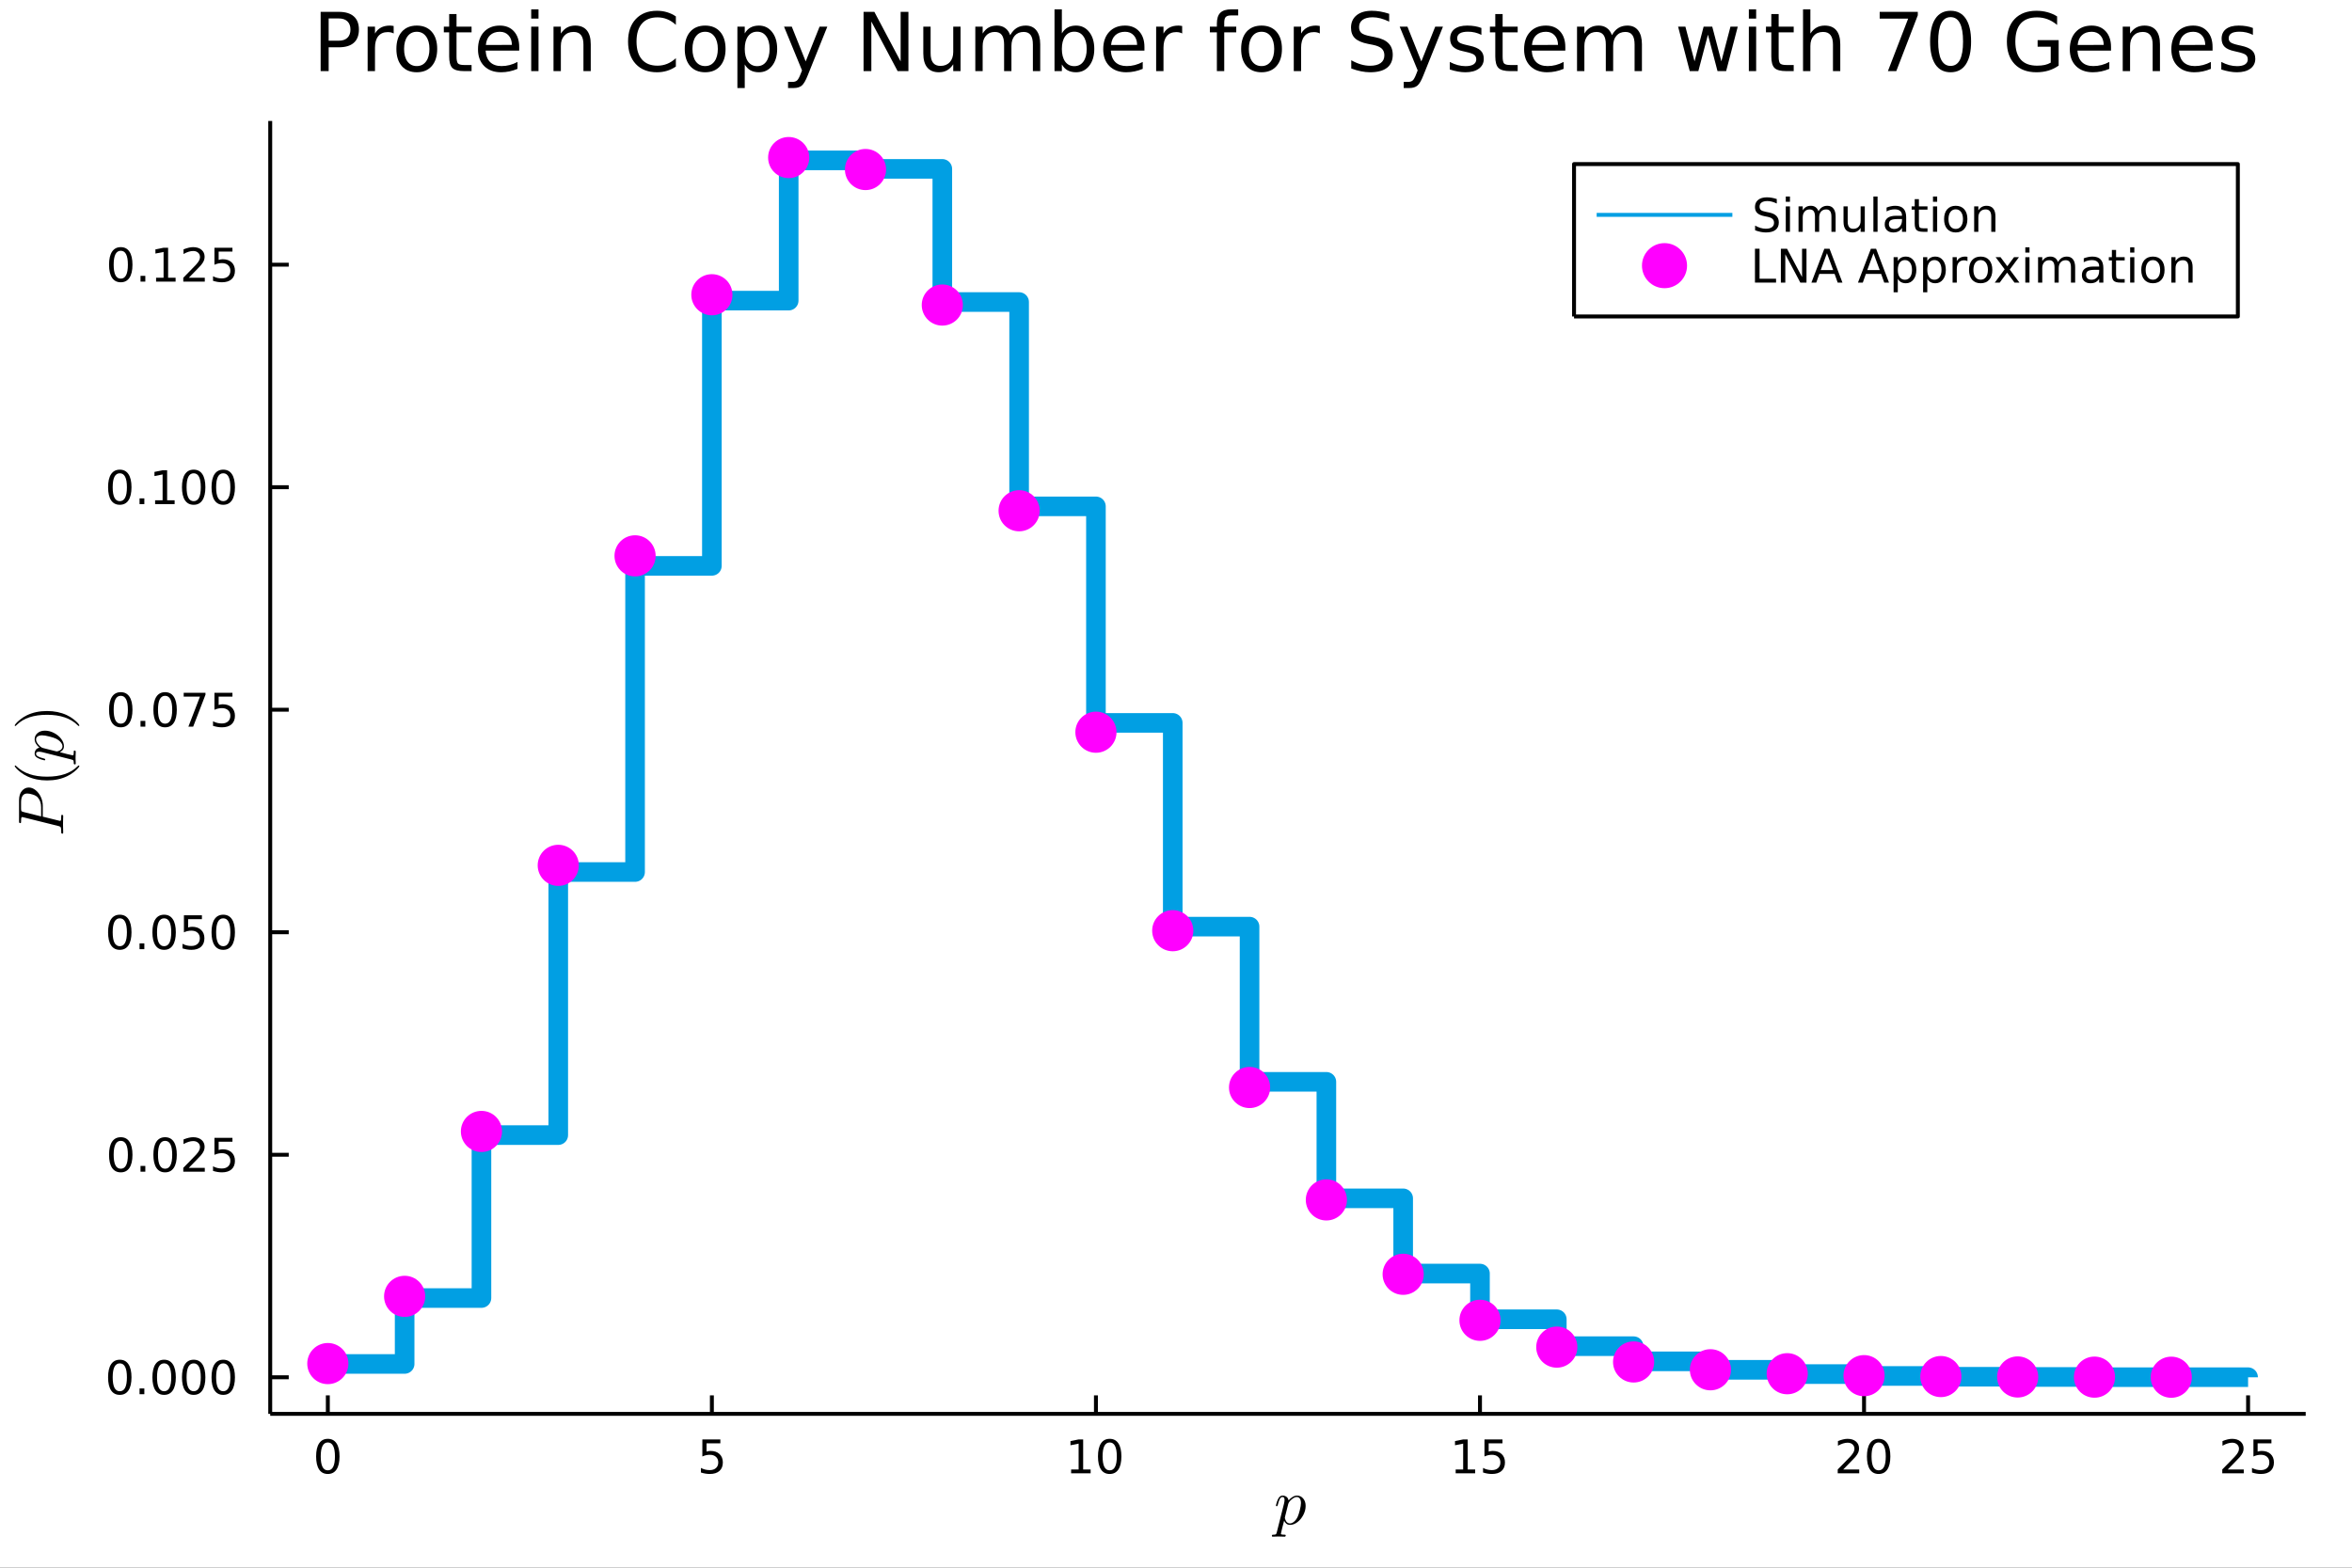 <?xml version="1.0" encoding="utf-8"?>
<svg xmlns="http://www.w3.org/2000/svg" xmlns:xlink="http://www.w3.org/1999/xlink" width="600" height="400" viewBox="0 0 2400 1600">
<rect x="0" y="0" width="2400" height="1600" fill="#333333" stroke="none"/>
<defs>
  <clipPath id="clip500">
    <rect x="0" y="0" width="2400" height="1600"/>
  </clipPath>
</defs>
<path clip-path="url(#clip500)" d="
M0 1600 L2400 1600 L2400 0 L0 0  Z
  " fill="#ffffff" fill-rule="evenodd" fill-opacity="1"/>
<defs>
  <clipPath id="clip501">
    <rect x="480" y="0" width="1681" height="1600"/>
  </clipPath>
</defs>
<defs>
  <clipPath id="clip502">
    <rect x="275" y="123" width="2078" height="1321"/>
  </clipPath>
</defs>
<path clip-path="url(#clip500)" d="
M275.736 1443.01 L2352.76 1443.01 L2352.76 123.472 L275.736 123.472  Z
  " fill="#ffffff" fill-rule="evenodd" fill-opacity="1"/>
<polyline clip-path="url(#clip500)" style="stroke:#000000; stroke-linecap:butt; stroke-linejoin:round; stroke-width:4; stroke-opacity:1; fill:none" points="
  275.736,1443.01 2352.76,1443.01 
  "/>
<polyline clip-path="url(#clip500)" style="stroke:#000000; stroke-linecap:butt; stroke-linejoin:round; stroke-width:4; stroke-opacity:1; fill:none" points="
  334.52,1443.01 334.52,1424.11 
  "/>
<polyline clip-path="url(#clip500)" style="stroke:#000000; stroke-linecap:butt; stroke-linejoin:round; stroke-width:4; stroke-opacity:1; fill:none" points="
  726.41,1443.01 726.41,1424.11 
  "/>
<polyline clip-path="url(#clip500)" style="stroke:#000000; stroke-linecap:butt; stroke-linejoin:round; stroke-width:4; stroke-opacity:1; fill:none" points="
  1118.3,1443.01 1118.3,1424.11 
  "/>
<polyline clip-path="url(#clip500)" style="stroke:#000000; stroke-linecap:butt; stroke-linejoin:round; stroke-width:4; stroke-opacity:1; fill:none" points="
  1510.19,1443.01 1510.19,1424.11 
  "/>
<polyline clip-path="url(#clip500)" style="stroke:#000000; stroke-linecap:butt; stroke-linejoin:round; stroke-width:4; stroke-opacity:1; fill:none" points="
  1902.08,1443.01 1902.08,1424.11 
  "/>
<polyline clip-path="url(#clip500)" style="stroke:#000000; stroke-linecap:butt; stroke-linejoin:round; stroke-width:4; stroke-opacity:1; fill:none" points="
  2293.97,1443.01 2293.97,1424.11 
  "/>
<path clip-path="url(#clip500)" d="M334.52 1472.2 Q330.908 1472.2 329.08 1475.77 Q327.274 1479.31 327.274 1486.44 Q327.274 1493.55 329.08 1497.11 Q330.908 1500.65 334.52 1500.65 Q338.154 1500.65 339.959 1497.11 Q341.788 1493.55 341.788 1486.44 Q341.788 1479.31 339.959 1475.77 Q338.154 1472.2 334.52 1472.2 M334.52 1468.5 Q340.33 1468.5 343.385 1473.11 Q346.464 1477.69 346.464 1486.44 Q346.464 1495.17 343.385 1499.77 Q340.33 1504.36 334.52 1504.36 Q328.709 1504.36 325.631 1499.77 Q322.575 1495.17 322.575 1486.44 Q322.575 1477.69 325.631 1473.11 Q328.709 1468.5 334.52 1468.5 Z" fill="#000000" fill-rule="evenodd" fill-opacity="1" /><path clip-path="url(#clip500)" d="M716.688 1469.12 L735.044 1469.12 L735.044 1473.06 L720.97 1473.06 L720.97 1481.53 Q721.989 1481.18 723.007 1481.02 Q724.026 1480.84 725.044 1480.84 Q730.831 1480.84 734.211 1484.01 Q737.591 1487.18 737.591 1492.6 Q737.591 1498.18 734.118 1501.28 Q730.646 1504.36 724.327 1504.36 Q722.151 1504.36 719.882 1503.99 Q717.637 1503.61 715.23 1502.87 L715.23 1498.18 Q717.313 1499.31 719.535 1499.86 Q721.757 1500.42 724.234 1500.42 Q728.239 1500.42 730.577 1498.31 Q732.915 1496.21 732.915 1492.6 Q732.915 1488.99 730.577 1486.88 Q728.239 1484.77 724.234 1484.77 Q722.359 1484.77 720.484 1485.19 Q718.632 1485.61 716.688 1486.49 L716.688 1469.12 Z" fill="#000000" fill-rule="evenodd" fill-opacity="1" /><path clip-path="url(#clip500)" d="M1092.99 1499.75 L1100.63 1499.75 L1100.63 1473.38 L1092.32 1475.05 L1092.32 1470.79 L1100.58 1469.12 L1105.26 1469.12 L1105.26 1499.75 L1112.9 1499.75 L1112.9 1503.68 L1092.99 1503.68 L1092.99 1499.75 Z" fill="#000000" fill-rule="evenodd" fill-opacity="1" /><path clip-path="url(#clip500)" d="M1132.34 1472.2 Q1128.73 1472.2 1126.9 1475.77 Q1125.09 1479.31 1125.09 1486.44 Q1125.09 1493.55 1126.9 1497.11 Q1128.73 1500.65 1132.34 1500.65 Q1135.97 1500.65 1137.78 1497.11 Q1139.61 1493.55 1139.61 1486.44 Q1139.61 1479.31 1137.78 1475.77 Q1135.97 1472.2 1132.34 1472.2 M1132.34 1468.5 Q1138.15 1468.5 1141.21 1473.11 Q1144.28 1477.69 1144.28 1486.44 Q1144.28 1495.17 1141.21 1499.77 Q1138.15 1504.36 1132.34 1504.36 Q1126.53 1504.36 1123.45 1499.77 Q1120.4 1495.17 1120.4 1486.44 Q1120.4 1477.69 1123.45 1473.11 Q1126.53 1468.5 1132.34 1468.5 Z" fill="#000000" fill-rule="evenodd" fill-opacity="1" /><path clip-path="url(#clip500)" d="M1485.38 1499.75 L1493.02 1499.75 L1493.02 1473.38 L1484.71 1475.05 L1484.71 1470.79 L1492.97 1469.12 L1497.64 1469.12 L1497.64 1499.75 L1505.28 1499.75 L1505.28 1503.68 L1485.38 1503.68 L1485.38 1499.75 Z" fill="#000000" fill-rule="evenodd" fill-opacity="1" /><path clip-path="url(#clip500)" d="M1514.77 1469.12 L1533.13 1469.12 L1533.13 1473.06 L1519.06 1473.06 L1519.06 1481.53 Q1520.08 1481.18 1521.09 1481.02 Q1522.11 1480.84 1523.13 1480.84 Q1528.92 1480.84 1532.3 1484.01 Q1535.68 1487.18 1535.68 1492.6 Q1535.68 1498.18 1532.2 1501.28 Q1528.73 1504.36 1522.41 1504.36 Q1520.24 1504.36 1517.97 1503.99 Q1515.72 1503.61 1513.32 1502.87 L1513.32 1498.18 Q1515.4 1499.31 1517.62 1499.86 Q1519.84 1500.42 1522.32 1500.42 Q1526.33 1500.42 1528.66 1498.31 Q1531 1496.21 1531 1492.6 Q1531 1488.99 1528.66 1486.88 Q1526.33 1484.77 1522.32 1484.77 Q1520.45 1484.77 1518.57 1485.19 Q1516.72 1485.61 1514.77 1486.49 L1514.77 1469.12 Z" fill="#000000" fill-rule="evenodd" fill-opacity="1" /><path clip-path="url(#clip500)" d="M1880.86 1499.75 L1897.17 1499.75 L1897.17 1503.68 L1875.23 1503.68 L1875.23 1499.75 Q1877.89 1496.99 1882.48 1492.36 Q1887.08 1487.71 1888.26 1486.37 Q1890.51 1483.85 1891.39 1482.11 Q1892.29 1480.35 1892.29 1478.66 Q1892.29 1475.91 1890.35 1474.17 Q1888.42 1472.43 1885.32 1472.43 Q1883.12 1472.43 1880.67 1473.2 Q1878.24 1473.96 1875.46 1475.51 L1875.46 1470.79 Q1878.29 1469.66 1880.74 1469.08 Q1883.19 1468.5 1885.23 1468.5 Q1890.6 1468.5 1893.79 1471.18 Q1896.99 1473.87 1896.99 1478.36 Q1896.99 1480.49 1896.18 1482.41 Q1895.39 1484.31 1893.29 1486.9 Q1892.71 1487.57 1889.6 1490.79 Q1886.5 1493.99 1880.86 1499.75 Z" fill="#000000" fill-rule="evenodd" fill-opacity="1" /><path clip-path="url(#clip500)" d="M1916.99 1472.2 Q1913.38 1472.2 1911.55 1475.77 Q1909.74 1479.31 1909.74 1486.44 Q1909.74 1493.55 1911.55 1497.11 Q1913.38 1500.65 1916.99 1500.65 Q1920.62 1500.65 1922.43 1497.11 Q1924.26 1493.55 1924.26 1486.44 Q1924.26 1479.31 1922.43 1475.77 Q1920.62 1472.2 1916.99 1472.2 M1916.99 1468.5 Q1922.8 1468.5 1925.85 1473.11 Q1928.93 1477.69 1928.93 1486.44 Q1928.93 1495.17 1925.85 1499.77 Q1922.8 1504.36 1916.99 1504.36 Q1911.18 1504.36 1908.1 1499.77 Q1905.04 1495.17 1905.04 1486.44 Q1905.04 1477.69 1908.1 1473.11 Q1911.18 1468.5 1916.99 1468.5 Z" fill="#000000" fill-rule="evenodd" fill-opacity="1" /><path clip-path="url(#clip500)" d="M2273.24 1499.75 L2289.56 1499.75 L2289.56 1503.68 L2267.62 1503.68 L2267.62 1499.75 Q2270.28 1496.99 2274.86 1492.36 Q2279.47 1487.71 2280.65 1486.37 Q2282.9 1483.85 2283.78 1482.11 Q2284.68 1480.35 2284.68 1478.66 Q2284.68 1475.91 2282.73 1474.17 Q2280.81 1472.43 2277.71 1472.43 Q2275.51 1472.43 2273.06 1473.2 Q2270.63 1473.96 2267.85 1475.51 L2267.85 1470.79 Q2270.67 1469.66 2273.13 1469.08 Q2275.58 1468.5 2277.62 1468.5 Q2282.99 1468.5 2286.18 1471.18 Q2289.38 1473.87 2289.38 1478.36 Q2289.38 1480.49 2288.57 1482.41 Q2287.78 1484.31 2285.67 1486.9 Q2285.1 1487.57 2281.99 1490.79 Q2278.89 1493.99 2273.24 1499.75 Z" fill="#000000" fill-rule="evenodd" fill-opacity="1" /><path clip-path="url(#clip500)" d="M2299.42 1469.12 L2317.78 1469.12 L2317.78 1473.06 L2303.71 1473.06 L2303.71 1481.53 Q2304.72 1481.18 2305.74 1481.02 Q2306.76 1480.84 2307.78 1480.84 Q2313.57 1480.84 2316.95 1484.01 Q2320.33 1487.18 2320.33 1492.6 Q2320.33 1498.18 2316.85 1501.28 Q2313.38 1504.36 2307.06 1504.36 Q2304.89 1504.36 2302.62 1503.99 Q2300.37 1503.61 2297.97 1502.87 L2297.97 1498.18 Q2300.05 1499.31 2302.27 1499.86 Q2304.49 1500.42 2306.97 1500.42 Q2310.97 1500.42 2313.31 1498.31 Q2315.65 1496.21 2315.65 1492.6 Q2315.65 1488.99 2313.31 1486.88 Q2310.97 1484.77 2306.97 1484.77 Q2305.09 1484.77 2303.22 1485.19 Q2301.37 1485.61 2299.42 1486.49 L2299.42 1469.12 Z" fill="#000000" fill-rule="evenodd" fill-opacity="1" /><path clip-path="url(#clip500)" d="M1332.28 1536.96 Q1332.28 1541.66 1329.9 1546.2 Q1327.54 1550.74 1323.84 1553.55 Q1320.14 1556.31 1316.37 1556.31 Q1314.11 1556.31 1312.6 1555.09 Q1311.12 1553.84 1310.31 1552.06 Q1309.7 1554.25 1308.38 1559.5 Q1307.06 1564.75 1307.06 1565.27 Q1307.06 1565.56 1307.13 1565.69 Q1307.19 1565.82 1307.48 1565.98 Q1307.77 1566.17 1308.48 1566.23 Q1309.19 1566.33 1310.38 1566.33 Q1310.99 1566.33 1311.22 1566.33 Q1311.47 1566.36 1311.7 1566.52 Q1311.96 1566.69 1311.96 1567.04 Q1311.96 1568.36 1310.76 1568.36 Q1309.7 1568.36 1307.51 1568.26 Q1305.32 1568.17 1304.23 1568.17 Q1303.29 1568.17 1301.43 1568.26 Q1299.56 1568.36 1298.69 1568.36 Q1297.82 1568.36 1297.82 1567.59 Q1297.82 1567.14 1297.95 1566.85 Q1298.04 1566.59 1298.3 1566.46 Q1298.56 1566.36 1298.78 1566.33 Q1298.98 1566.33 1299.36 1566.33 Q1300.85 1566.33 1301.49 1566.07 Q1302.13 1565.85 1302.36 1565.36 Q1302.62 1564.91 1302.91 1563.63 L1310.31 1534.25 Q1310.76 1532.29 1310.76 1530.9 Q1310.76 1529.17 1310.22 1528.52 Q1309.67 1527.88 1308.7 1527.88 Q1307.03 1527.88 1305.93 1529.87 Q1304.84 1531.87 1303.91 1535.74 Q1303.62 1536.8 1303.42 1537.02 Q1303.26 1537.25 1302.78 1537.25 Q1301.97 1537.22 1301.97 1536.57 Q1301.97 1536.41 1302.23 1535.38 Q1302.49 1534.32 1302.97 1532.77 Q1303.49 1531.19 1304.03 1530.2 Q1304.36 1529.52 1304.65 1529.07 Q1304.94 1528.62 1305.52 1527.91 Q1306.13 1527.2 1307 1526.81 Q1307.87 1526.43 1308.93 1526.43 Q1310.99 1526.43 1312.7 1527.65 Q1314.4 1528.88 1314.86 1531.36 Q1316.69 1529.2 1318.95 1527.81 Q1321.2 1526.43 1323.49 1526.43 Q1327.29 1526.43 1329.77 1529.39 Q1332.28 1532.32 1332.28 1536.96 M1327.51 1534.06 Q1327.51 1531.13 1326.38 1529.52 Q1325.29 1527.88 1323.29 1527.88 Q1320.81 1527.88 1317.95 1530.39 Q1315.11 1532.77 1314.53 1534.99 L1311.28 1547.91 L1311.09 1548.97 Q1311.09 1549.17 1311.18 1549.74 Q1311.31 1550.29 1311.67 1551.19 Q1312.05 1552.1 1312.57 1552.9 Q1313.12 1553.67 1314.08 1554.25 Q1315.08 1554.83 1316.3 1554.83 Q1318.27 1554.83 1320.39 1553.09 Q1322.55 1551.36 1324.16 1548.07 Q1325.16 1545.94 1326.32 1541.37 Q1327.51 1536.77 1327.51 1534.06 Z" fill="#000000" fill-rule="evenodd" fill-opacity="1" /><polyline clip-path="url(#clip500)" style="stroke:#000000; stroke-linecap:butt; stroke-linejoin:round; stroke-width:4; stroke-opacity:1; fill:none" points="
  275.736,1443.01 275.736,123.472 
  "/>
<polyline clip-path="url(#clip500)" style="stroke:#000000; stroke-linecap:butt; stroke-linejoin:round; stroke-width:4; stroke-opacity:1; fill:none" points="
  275.736,1405.67 294.634,1405.67 
  "/>
<polyline clip-path="url(#clip500)" style="stroke:#000000; stroke-linecap:butt; stroke-linejoin:round; stroke-width:4; stroke-opacity:1; fill:none" points="
  275.736,1178.56 294.634,1178.56 
  "/>
<polyline clip-path="url(#clip500)" style="stroke:#000000; stroke-linecap:butt; stroke-linejoin:round; stroke-width:4; stroke-opacity:1; fill:none" points="
  275.736,951.455 294.634,951.455 
  "/>
<polyline clip-path="url(#clip500)" style="stroke:#000000; stroke-linecap:butt; stroke-linejoin:round; stroke-width:4; stroke-opacity:1; fill:none" points="
  275.736,724.35 294.634,724.35 
  "/>
<polyline clip-path="url(#clip500)" style="stroke:#000000; stroke-linecap:butt; stroke-linejoin:round; stroke-width:4; stroke-opacity:1; fill:none" points="
  275.736,497.244 294.634,497.244 
  "/>
<polyline clip-path="url(#clip500)" style="stroke:#000000; stroke-linecap:butt; stroke-linejoin:round; stroke-width:4; stroke-opacity:1; fill:none" points="
  275.736,270.138 294.634,270.138 
  "/>
<path clip-path="url(#clip500)" d="M122.237 1391.47 Q118.626 1391.47 116.797 1395.03 Q114.991 1398.57 114.991 1405.7 Q114.991 1412.81 116.797 1416.37 Q118.626 1419.91 122.237 1419.91 Q125.871 1419.91 127.676 1416.37 Q129.505 1412.81 129.505 1405.7 Q129.505 1398.57 127.676 1395.03 Q125.871 1391.47 122.237 1391.47 M122.237 1387.76 Q128.047 1387.76 131.102 1392.37 Q134.181 1396.95 134.181 1405.7 Q134.181 1414.43 131.102 1419.03 Q128.047 1423.62 122.237 1423.62 Q116.426 1423.62 113.348 1419.03 Q110.292 1414.43 110.292 1405.7 Q110.292 1396.95 113.348 1392.37 Q116.426 1387.76 122.237 1387.76 Z" fill="#000000" fill-rule="evenodd" fill-opacity="1" /><path clip-path="url(#clip500)" d="M142.399 1417.07 L147.283 1417.07 L147.283 1422.95 L142.399 1422.95 L142.399 1417.07 Z" fill="#000000" fill-rule="evenodd" fill-opacity="1" /><path clip-path="url(#clip500)" d="M167.468 1391.47 Q163.857 1391.47 162.028 1395.03 Q160.223 1398.57 160.223 1405.7 Q160.223 1412.81 162.028 1416.37 Q163.857 1419.91 167.468 1419.91 Q171.102 1419.91 172.908 1416.37 Q174.736 1412.81 174.736 1405.7 Q174.736 1398.57 172.908 1395.03 Q171.102 1391.47 167.468 1391.47 M167.468 1387.76 Q173.278 1387.76 176.334 1392.37 Q179.412 1396.95 179.412 1405.7 Q179.412 1414.43 176.334 1419.03 Q173.278 1423.62 167.468 1423.62 Q161.658 1423.62 158.579 1419.03 Q155.523 1414.43 155.523 1405.7 Q155.523 1396.95 158.579 1392.37 Q161.658 1387.76 167.468 1387.76 Z" fill="#000000" fill-rule="evenodd" fill-opacity="1" /><path clip-path="url(#clip500)" d="M197.63 1391.47 Q194.019 1391.47 192.19 1395.03 Q190.384 1398.57 190.384 1405.7 Q190.384 1412.81 192.19 1416.37 Q194.019 1419.91 197.63 1419.91 Q201.264 1419.91 203.07 1416.37 Q204.898 1412.81 204.898 1405.7 Q204.898 1398.57 203.07 1395.03 Q201.264 1391.47 197.63 1391.47 M197.63 1387.76 Q203.44 1387.76 206.495 1392.37 Q209.574 1396.95 209.574 1405.7 Q209.574 1414.43 206.495 1419.03 Q203.44 1423.62 197.63 1423.62 Q191.82 1423.62 188.741 1419.03 Q185.685 1414.43 185.685 1405.7 Q185.685 1396.95 188.741 1392.37 Q191.82 1387.76 197.63 1387.76 Z" fill="#000000" fill-rule="evenodd" fill-opacity="1" /><path clip-path="url(#clip500)" d="M227.792 1391.47 Q224.181 1391.47 222.352 1395.03 Q220.546 1398.57 220.546 1405.7 Q220.546 1412.81 222.352 1416.37 Q224.181 1419.91 227.792 1419.91 Q231.426 1419.91 233.231 1416.37 Q235.06 1412.81 235.06 1405.7 Q235.06 1398.57 233.231 1395.03 Q231.426 1391.47 227.792 1391.47 M227.792 1387.76 Q233.602 1387.76 236.657 1392.37 Q239.736 1396.95 239.736 1405.7 Q239.736 1414.43 236.657 1419.03 Q233.602 1423.62 227.792 1423.62 Q221.981 1423.62 218.903 1419.03 Q215.847 1414.43 215.847 1405.7 Q215.847 1396.95 218.903 1392.37 Q221.981 1387.76 227.792 1387.76 Z" fill="#000000" fill-rule="evenodd" fill-opacity="1" /><path clip-path="url(#clip500)" d="M123.232 1164.36 Q119.621 1164.36 117.792 1167.92 Q115.987 1171.47 115.987 1178.6 Q115.987 1185.7 117.792 1189.27 Q119.621 1192.81 123.232 1192.81 Q126.866 1192.81 128.672 1189.27 Q130.5 1185.7 130.5 1178.6 Q130.5 1171.47 128.672 1167.92 Q126.866 1164.36 123.232 1164.36 M123.232 1160.66 Q129.042 1160.66 132.098 1165.26 Q135.176 1169.85 135.176 1178.6 Q135.176 1187.32 132.098 1191.93 Q129.042 1196.51 123.232 1196.51 Q117.422 1196.51 114.343 1191.93 Q111.288 1187.32 111.288 1178.6 Q111.288 1169.85 114.343 1165.26 Q117.422 1160.66 123.232 1160.66 Z" fill="#000000" fill-rule="evenodd" fill-opacity="1" /><path clip-path="url(#clip500)" d="M143.394 1189.96 L148.278 1189.96 L148.278 1195.84 L143.394 1195.84 L143.394 1189.96 Z" fill="#000000" fill-rule="evenodd" fill-opacity="1" /><path clip-path="url(#clip500)" d="M168.463 1164.36 Q164.852 1164.36 163.023 1167.92 Q161.218 1171.47 161.218 1178.6 Q161.218 1185.7 163.023 1189.27 Q164.852 1192.81 168.463 1192.81 Q172.097 1192.81 173.903 1189.27 Q175.732 1185.7 175.732 1178.6 Q175.732 1171.47 173.903 1167.92 Q172.097 1164.36 168.463 1164.36 M168.463 1160.66 Q174.273 1160.66 177.329 1165.26 Q180.408 1169.85 180.408 1178.6 Q180.408 1187.32 177.329 1191.93 Q174.273 1196.51 168.463 1196.51 Q162.653 1196.51 159.574 1191.93 Q156.519 1187.32 156.519 1178.6 Q156.519 1169.85 159.574 1165.26 Q162.653 1160.66 168.463 1160.66 Z" fill="#000000" fill-rule="evenodd" fill-opacity="1" /><path clip-path="url(#clip500)" d="M192.653 1191.91 L208.972 1191.91 L208.972 1195.84 L187.028 1195.84 L187.028 1191.91 Q189.69 1189.15 194.273 1184.52 Q198.88 1179.87 200.06 1178.53 Q202.306 1176 203.185 1174.27 Q204.088 1172.51 204.088 1170.82 Q204.088 1168.06 202.144 1166.33 Q200.222 1164.59 197.12 1164.59 Q194.921 1164.59 192.468 1165.36 Q190.037 1166.12 187.259 1167.67 L187.259 1162.95 Q190.083 1161.81 192.537 1161.23 Q194.991 1160.66 197.028 1160.66 Q202.398 1160.66 205.593 1163.34 Q208.787 1166.03 208.787 1170.52 Q208.787 1172.65 207.977 1174.57 Q207.19 1176.47 205.083 1179.06 Q204.505 1179.73 201.403 1182.95 Q198.301 1186.14 192.653 1191.91 Z" fill="#000000" fill-rule="evenodd" fill-opacity="1" /><path clip-path="url(#clip500)" d="M218.833 1161.28 L237.19 1161.28 L237.19 1165.22 L223.116 1165.22 L223.116 1173.69 Q224.134 1173.34 225.153 1173.18 Q226.171 1172.99 227.19 1172.99 Q232.977 1172.99 236.356 1176.17 Q239.736 1179.34 239.736 1184.75 Q239.736 1190.33 236.264 1193.43 Q232.792 1196.51 226.472 1196.51 Q224.296 1196.51 222.028 1196.14 Q219.782 1195.77 217.375 1195.03 L217.375 1190.33 Q219.458 1191.47 221.681 1192.02 Q223.903 1192.58 226.38 1192.58 Q230.384 1192.58 232.722 1190.47 Q235.06 1188.36 235.06 1184.75 Q235.06 1181.14 232.722 1179.04 Q230.384 1176.93 226.38 1176.93 Q224.505 1176.93 222.63 1177.35 Q220.778 1177.76 218.833 1178.64 L218.833 1161.28 Z" fill="#000000" fill-rule="evenodd" fill-opacity="1" /><path clip-path="url(#clip500)" d="M122.237 937.254 Q118.626 937.254 116.797 940.819 Q114.991 944.361 114.991 951.49 Q114.991 958.597 116.797 962.161 Q118.626 965.703 122.237 965.703 Q125.871 965.703 127.676 962.161 Q129.505 958.597 129.505 951.49 Q129.505 944.361 127.676 940.819 Q125.871 937.254 122.237 937.254 M122.237 933.55 Q128.047 933.55 131.102 938.157 Q134.181 942.74 134.181 951.49 Q134.181 960.217 131.102 964.823 Q128.047 969.407 122.237 969.407 Q116.426 969.407 113.348 964.823 Q110.292 960.217 110.292 951.49 Q110.292 942.74 113.348 938.157 Q116.426 933.55 122.237 933.55 Z" fill="#000000" fill-rule="evenodd" fill-opacity="1" /><path clip-path="url(#clip500)" d="M142.399 962.856 L147.283 962.856 L147.283 968.735 L142.399 968.735 L142.399 962.856 Z" fill="#000000" fill-rule="evenodd" fill-opacity="1" /><path clip-path="url(#clip500)" d="M167.468 937.254 Q163.857 937.254 162.028 940.819 Q160.223 944.361 160.223 951.49 Q160.223 958.597 162.028 962.161 Q163.857 965.703 167.468 965.703 Q171.102 965.703 172.908 962.161 Q174.736 958.597 174.736 951.49 Q174.736 944.361 172.908 940.819 Q171.102 937.254 167.468 937.254 M167.468 933.55 Q173.278 933.55 176.334 938.157 Q179.412 942.74 179.412 951.49 Q179.412 960.217 176.334 964.823 Q173.278 969.407 167.468 969.407 Q161.658 969.407 158.579 964.823 Q155.523 960.217 155.523 951.49 Q155.523 942.74 158.579 938.157 Q161.658 933.55 167.468 933.55 Z" fill="#000000" fill-rule="evenodd" fill-opacity="1" /><path clip-path="url(#clip500)" d="M187.676 934.175 L206.032 934.175 L206.032 938.111 L191.958 938.111 L191.958 946.583 Q192.977 946.235 193.995 946.073 Q195.014 945.888 196.033 945.888 Q201.82 945.888 205.199 949.06 Q208.579 952.231 208.579 957.647 Q208.579 963.226 205.107 966.328 Q201.634 969.407 195.315 969.407 Q193.139 969.407 190.871 969.036 Q188.625 968.666 186.218 967.925 L186.218 963.226 Q188.301 964.36 190.523 964.916 Q192.746 965.472 195.222 965.472 Q199.227 965.472 201.565 963.365 Q203.903 961.259 203.903 957.647 Q203.903 954.036 201.565 951.93 Q199.227 949.823 195.222 949.823 Q193.347 949.823 191.472 950.24 Q189.621 950.657 187.676 951.536 L187.676 934.175 Z" fill="#000000" fill-rule="evenodd" fill-opacity="1" /><path clip-path="url(#clip500)" d="M227.792 937.254 Q224.181 937.254 222.352 940.819 Q220.546 944.361 220.546 951.49 Q220.546 958.597 222.352 962.161 Q224.181 965.703 227.792 965.703 Q231.426 965.703 233.231 962.161 Q235.06 958.597 235.06 951.49 Q235.06 944.361 233.231 940.819 Q231.426 937.254 227.792 937.254 M227.792 933.55 Q233.602 933.55 236.657 938.157 Q239.736 942.74 239.736 951.49 Q239.736 960.217 236.657 964.823 Q233.602 969.407 227.792 969.407 Q221.981 969.407 218.903 964.823 Q215.847 960.217 215.847 951.49 Q215.847 942.74 218.903 938.157 Q221.981 933.55 227.792 933.55 Z" fill="#000000" fill-rule="evenodd" fill-opacity="1" /><path clip-path="url(#clip500)" d="M123.232 710.148 Q119.621 710.148 117.792 713.713 Q115.987 717.255 115.987 724.384 Q115.987 731.491 117.792 735.056 Q119.621 738.597 123.232 738.597 Q126.866 738.597 128.672 735.056 Q130.5 731.491 130.5 724.384 Q130.5 717.255 128.672 713.713 Q126.866 710.148 123.232 710.148 M123.232 706.445 Q129.042 706.445 132.098 711.051 Q135.176 715.634 135.176 724.384 Q135.176 733.111 132.098 737.718 Q129.042 742.301 123.232 742.301 Q117.422 742.301 114.343 737.718 Q111.288 733.111 111.288 724.384 Q111.288 715.634 114.343 711.051 Q117.422 706.445 123.232 706.445 Z" fill="#000000" fill-rule="evenodd" fill-opacity="1" /><path clip-path="url(#clip500)" d="M143.394 735.75 L148.278 735.75 L148.278 741.63 L143.394 741.63 L143.394 735.75 Z" fill="#000000" fill-rule="evenodd" fill-opacity="1" /><path clip-path="url(#clip500)" d="M168.463 710.148 Q164.852 710.148 163.023 713.713 Q161.218 717.255 161.218 724.384 Q161.218 731.491 163.023 735.056 Q164.852 738.597 168.463 738.597 Q172.097 738.597 173.903 735.056 Q175.732 731.491 175.732 724.384 Q175.732 717.255 173.903 713.713 Q172.097 710.148 168.463 710.148 M168.463 706.445 Q174.273 706.445 177.329 711.051 Q180.408 715.634 180.408 724.384 Q180.408 733.111 177.329 737.718 Q174.273 742.301 168.463 742.301 Q162.653 742.301 159.574 737.718 Q156.519 733.111 156.519 724.384 Q156.519 715.634 159.574 711.051 Q162.653 706.445 168.463 706.445 Z" fill="#000000" fill-rule="evenodd" fill-opacity="1" /><path clip-path="url(#clip500)" d="M187.445 707.07 L209.667 707.07 L209.667 709.06 L197.12 741.63 L192.236 741.63 L204.042 711.005 L187.445 711.005 L187.445 707.07 Z" fill="#000000" fill-rule="evenodd" fill-opacity="1" /><path clip-path="url(#clip500)" d="M218.833 707.07 L237.19 707.07 L237.19 711.005 L223.116 711.005 L223.116 719.477 Q224.134 719.13 225.153 718.968 Q226.171 718.783 227.19 718.783 Q232.977 718.783 236.356 721.954 Q239.736 725.125 239.736 730.542 Q239.736 736.12 236.264 739.222 Q232.792 742.301 226.472 742.301 Q224.296 742.301 222.028 741.931 Q219.782 741.56 217.375 740.819 L217.375 736.12 Q219.458 737.255 221.681 737.81 Q223.903 738.366 226.38 738.366 Q230.384 738.366 232.722 736.259 Q235.06 734.153 235.06 730.542 Q235.06 726.931 232.722 724.824 Q230.384 722.718 226.38 722.718 Q224.505 722.718 222.63 723.134 Q220.778 723.551 218.833 724.431 L218.833 707.07 Z" fill="#000000" fill-rule="evenodd" fill-opacity="1" /><path clip-path="url(#clip500)" d="M122.237 483.043 Q118.626 483.043 116.797 486.607 Q114.991 490.149 114.991 497.279 Q114.991 504.385 116.797 507.95 Q118.626 511.492 122.237 511.492 Q125.871 511.492 127.676 507.95 Q129.505 504.385 129.505 497.279 Q129.505 490.149 127.676 486.607 Q125.871 483.043 122.237 483.043 M122.237 479.339 Q128.047 479.339 131.102 483.945 Q134.181 488.529 134.181 497.279 Q134.181 506.005 131.102 510.612 Q128.047 515.195 122.237 515.195 Q116.426 515.195 113.348 510.612 Q110.292 506.005 110.292 497.279 Q110.292 488.529 113.348 483.945 Q116.426 479.339 122.237 479.339 Z" fill="#000000" fill-rule="evenodd" fill-opacity="1" /><path clip-path="url(#clip500)" d="M142.399 508.644 L147.283 508.644 L147.283 514.524 L142.399 514.524 L142.399 508.644 Z" fill="#000000" fill-rule="evenodd" fill-opacity="1" /><path clip-path="url(#clip500)" d="M158.278 510.589 L165.917 510.589 L165.917 484.223 L157.607 485.89 L157.607 481.631 L165.871 479.964 L170.547 479.964 L170.547 510.589 L178.185 510.589 L178.185 514.524 L158.278 514.524 L158.278 510.589 Z" fill="#000000" fill-rule="evenodd" fill-opacity="1" /><path clip-path="url(#clip500)" d="M197.63 483.043 Q194.019 483.043 192.19 486.607 Q190.384 490.149 190.384 497.279 Q190.384 504.385 192.19 507.95 Q194.019 511.492 197.63 511.492 Q201.264 511.492 203.07 507.95 Q204.898 504.385 204.898 497.279 Q204.898 490.149 203.07 486.607 Q201.264 483.043 197.63 483.043 M197.63 479.339 Q203.44 479.339 206.495 483.945 Q209.574 488.529 209.574 497.279 Q209.574 506.005 206.495 510.612 Q203.44 515.195 197.63 515.195 Q191.82 515.195 188.741 510.612 Q185.685 506.005 185.685 497.279 Q185.685 488.529 188.741 483.945 Q191.82 479.339 197.63 479.339 Z" fill="#000000" fill-rule="evenodd" fill-opacity="1" /><path clip-path="url(#clip500)" d="M227.792 483.043 Q224.181 483.043 222.352 486.607 Q220.546 490.149 220.546 497.279 Q220.546 504.385 222.352 507.95 Q224.181 511.492 227.792 511.492 Q231.426 511.492 233.231 507.95 Q235.06 504.385 235.06 497.279 Q235.06 490.149 233.231 486.607 Q231.426 483.043 227.792 483.043 M227.792 479.339 Q233.602 479.339 236.657 483.945 Q239.736 488.529 239.736 497.279 Q239.736 506.005 236.657 510.612 Q233.602 515.195 227.792 515.195 Q221.981 515.195 218.903 510.612 Q215.847 506.005 215.847 497.279 Q215.847 488.529 218.903 483.945 Q221.981 479.339 227.792 479.339 Z" fill="#000000" fill-rule="evenodd" fill-opacity="1" /><path clip-path="url(#clip500)" d="M123.232 255.937 Q119.621 255.937 117.792 259.502 Q115.987 263.043 115.987 270.173 Q115.987 277.279 117.792 280.844 Q119.621 284.386 123.232 284.386 Q126.866 284.386 128.672 280.844 Q130.5 277.279 130.5 270.173 Q130.5 263.043 128.672 259.502 Q126.866 255.937 123.232 255.937 M123.232 252.233 Q129.042 252.233 132.098 256.84 Q135.176 261.423 135.176 270.173 Q135.176 278.9 132.098 283.506 Q129.042 288.089 123.232 288.089 Q117.422 288.089 114.343 283.506 Q111.288 278.9 111.288 270.173 Q111.288 261.423 114.343 256.84 Q117.422 252.233 123.232 252.233 Z" fill="#000000" fill-rule="evenodd" fill-opacity="1" /><path clip-path="url(#clip500)" d="M143.394 281.539 L148.278 281.539 L148.278 287.418 L143.394 287.418 L143.394 281.539 Z" fill="#000000" fill-rule="evenodd" fill-opacity="1" /><path clip-path="url(#clip500)" d="M159.273 283.483 L166.912 283.483 L166.912 257.117 L158.602 258.784 L158.602 254.525 L166.866 252.858 L171.542 252.858 L171.542 283.483 L179.181 283.483 L179.181 287.418 L159.273 287.418 L159.273 283.483 Z" fill="#000000" fill-rule="evenodd" fill-opacity="1" /><path clip-path="url(#clip500)" d="M192.653 283.483 L208.972 283.483 L208.972 287.418 L187.028 287.418 L187.028 283.483 Q189.69 280.728 194.273 276.099 Q198.88 271.446 200.06 270.103 Q202.306 267.58 203.185 265.844 Q204.088 264.085 204.088 262.395 Q204.088 259.641 202.144 257.904 Q200.222 256.168 197.12 256.168 Q194.921 256.168 192.468 256.932 Q190.037 257.696 187.259 259.247 L187.259 254.525 Q190.083 253.391 192.537 252.812 Q194.991 252.233 197.028 252.233 Q202.398 252.233 205.593 254.918 Q208.787 257.603 208.787 262.094 Q208.787 264.224 207.977 266.145 Q207.19 268.043 205.083 270.636 Q204.505 271.307 201.403 274.525 Q198.301 277.719 192.653 283.483 Z" fill="#000000" fill-rule="evenodd" fill-opacity="1" /><path clip-path="url(#clip500)" d="M218.833 252.858 L237.19 252.858 L237.19 256.793 L223.116 256.793 L223.116 265.265 Q224.134 264.918 225.153 264.756 Q226.171 264.571 227.19 264.571 Q232.977 264.571 236.356 267.742 Q239.736 270.914 239.736 276.33 Q239.736 281.909 236.264 285.011 Q232.792 288.089 226.472 288.089 Q224.296 288.089 222.028 287.719 Q219.782 287.349 217.375 286.608 L217.375 281.909 Q219.458 283.043 221.681 283.599 Q223.903 284.154 226.38 284.154 Q230.384 284.154 232.722 282.048 Q235.06 279.941 235.06 276.33 Q235.06 272.719 232.722 270.613 Q230.384 268.506 226.38 268.506 Q224.505 268.506 222.63 268.923 Q220.778 269.34 218.833 270.219 L218.833 252.858 Z" fill="#000000" fill-rule="evenodd" fill-opacity="1" /><path clip-path="url(#clip500)" d="M29.392 803.754 Q33 803.754 36.317 806.427 Q39.634 809.068 41.663 813.383 Q43.66 817.667 43.66 822.272 L43.66 833.48 L60.149 837.57 Q60.246 837.602 60.664 837.699 Q61.051 837.795 61.276 837.795 Q62.081 837.795 62.275 836.797 Q62.468 835.766 62.468 833.48 Q62.468 831.998 62.726 831.773 Q62.887 831.644 63.176 831.644 Q63.627 831.644 63.949 831.773 Q64.239 831.902 64.336 832.159 Q64.433 832.385 64.465 832.546 Q64.497 832.707 64.497 832.964 Q64.497 833.641 64.433 835.09 Q64.368 836.507 64.368 837.248 L64.304 841.467 L64.497 849.84 Q64.497 850.839 63.692 850.839 Q63.08 850.839 62.822 850.581 Q62.532 850.323 62.5 850.034 Q62.468 849.744 62.468 849.003 Q62.468 847.393 62.371 846.426 Q62.275 845.46 62.146 844.848 Q61.985 844.204 61.534 843.882 Q61.083 843.528 60.697 843.367 Q60.278 843.206 59.344 842.98 L23.918 834.156 Q22.855 833.898 22.694 833.898 Q22.146 833.898 21.953 834.22 Q21.727 834.51 21.631 835.348 Q21.502 836.958 21.502 838.182 Q21.502 838.987 21.47 839.309 Q21.438 839.599 21.277 839.856 Q21.083 840.082 20.697 840.082 Q20.085 840.082 19.827 839.824 Q19.538 839.534 19.505 839.212 Q19.441 838.89 19.441 838.117 L19.441 816.733 Q19.441 810.581 22.372 807.168 Q25.302 803.754 29.392 803.754 M27.814 809.873 Q21.502 809.873 21.502 818.858 L21.502 825.171 Q21.502 827.264 21.889 827.779 Q22.243 828.295 24.014 828.745 L41.953 833.222 L41.953 823.915 Q41.953 817.667 38.442 813.77 Q36.832 811.998 33.483 810.936 Q30.133 809.873 27.814 809.873 Z" fill="#000000" fill-rule="evenodd" fill-opacity="1" /><path clip-path="url(#clip500)" d="M48.008 796.516 Q36.864 796.516 27.879 792.361 Q24.111 790.59 20.955 788.11 Q17.798 785.63 16.414 783.988 Q15.029 782.345 15.029 781.895 Q15.029 781.25 15.673 781.218 Q15.995 781.218 16.8 782.088 Q27.621 792.716 48.008 792.684 Q68.458 792.684 78.861 782.345 Q79.988 781.218 80.342 781.218 Q80.986 781.218 80.986 781.895 Q80.986 782.345 79.666 783.924 Q78.345 785.502 75.318 787.949 Q72.291 790.397 68.587 792.168 Q59.602 796.516 48.008 796.516 Z" fill="#000000" fill-rule="evenodd" fill-opacity="1" /><path clip-path="url(#clip500)" d="M45.882 745.704 Q50.584 745.704 55.125 748.088 Q59.666 750.439 62.468 754.142 Q65.238 757.846 65.238 761.614 Q65.238 763.868 64.014 765.382 Q62.758 766.864 60.986 767.669 Q63.176 768.281 68.426 769.601 Q73.676 770.922 74.191 770.922 Q74.481 770.922 74.61 770.857 Q74.738 770.793 74.899 770.503 Q75.093 770.213 75.157 769.505 Q75.254 768.796 75.254 767.604 Q75.254 766.992 75.254 766.767 Q75.286 766.509 75.447 766.284 Q75.608 766.026 75.962 766.026 Q77.283 766.026 77.283 767.218 Q77.283 768.281 77.186 770.471 Q77.089 772.661 77.089 773.756 Q77.089 774.69 77.186 776.558 Q77.283 778.426 77.283 779.295 Q77.283 780.165 76.51 780.165 Q76.059 780.165 75.769 780.036 Q75.511 779.939 75.382 779.682 Q75.286 779.424 75.254 779.198 Q75.254 779.005 75.254 778.619 Q75.254 777.137 74.996 776.493 Q74.771 775.849 74.287 775.624 Q73.837 775.366 72.548 775.076 L43.177 767.669 Q41.212 767.218 39.827 767.218 Q38.088 767.218 37.444 767.765 Q36.8 768.313 36.8 769.279 Q36.8 770.954 38.797 772.049 Q40.793 773.144 44.658 774.078 Q45.721 774.368 45.946 774.561 Q46.172 774.722 46.172 775.205 Q46.14 776.01 45.495 776.01 Q45.334 776.01 44.304 775.752 Q43.241 775.495 41.695 775.012 Q40.117 774.496 39.119 773.949 Q38.442 773.627 37.992 773.337 Q37.541 773.047 36.832 772.467 Q36.124 771.856 35.737 770.986 Q35.351 770.116 35.351 769.054 Q35.351 766.992 36.574 765.286 Q37.798 763.579 40.278 763.128 Q38.12 761.292 36.736 759.038 Q35.351 756.783 35.351 754.497 Q35.351 750.696 38.314 748.216 Q41.244 745.704 45.882 745.704 M42.983 750.471 Q40.053 750.471 38.442 751.598 Q36.8 752.693 36.8 754.69 Q36.8 757.17 39.312 760.036 Q41.695 762.87 43.917 763.45 L56.832 766.703 L57.895 766.896 Q58.088 766.896 58.668 766.799 Q59.215 766.67 60.117 766.316 Q61.019 765.93 61.824 765.414 Q62.597 764.867 63.176 763.901 Q63.756 762.902 63.756 761.678 Q63.756 759.714 62.017 757.588 Q60.278 755.431 56.993 753.82 Q54.867 752.822 50.294 751.662 Q45.689 750.471 42.983 750.471 Z" fill="#000000" fill-rule="evenodd" fill-opacity="1" /><path clip-path="url(#clip500)" d="M80.342 740.973 Q80.02 740.973 79.215 740.136 Q68.394 729.508 48.008 729.508 Q27.557 729.508 17.219 739.717 Q16.027 740.973 15.673 740.973 Q15.029 740.973 15.029 740.329 Q15.029 739.878 16.349 738.3 Q17.67 736.69 20.697 734.274 Q23.724 731.827 27.428 730.023 Q36.413 725.675 48.008 725.675 Q59.151 725.675 68.136 729.83 Q71.904 731.601 75.061 734.081 Q78.217 736.561 79.602 738.203 Q80.986 739.846 80.986 740.329 Q80.986 740.973 80.342 740.973 Z" fill="#000000" fill-rule="evenodd" fill-opacity="1" /><path clip-path="url(#clip500)" d="M335.365 18.82 L335.365 41.546 L345.654 41.546 Q351.366 41.546 354.485 38.589 Q357.605 35.632 357.605 30.163 Q357.605 24.735 354.485 21.778 Q351.366 18.82 345.654 18.82 L335.365 18.82 M327.182 12.096 L345.654 12.096 Q355.822 12.096 361.007 16.714 Q366.233 21.292 366.233 30.163 Q366.233 39.115 361.007 43.693 Q355.822 48.271 345.654 48.271 L335.365 48.271 L335.365 72.576 L327.182 72.576 L327.182 12.096 Z" fill="#000000" fill-rule="evenodd" fill-opacity="1" /><path clip-path="url(#clip500)" d="M401.719 34.173 Q400.463 33.444 398.964 33.12 Q397.506 32.756 395.724 32.756 Q389.404 32.756 386.002 36.888 Q382.639 40.979 382.639 48.676 L382.639 72.576 L375.145 72.576 L375.145 27.206 L382.639 27.206 L382.639 34.254 Q384.989 30.122 388.756 28.138 Q392.523 26.112 397.911 26.112 Q398.681 26.112 399.613 26.234 Q400.544 26.315 401.679 26.517 L401.719 34.173 Z" fill="#000000" fill-rule="evenodd" fill-opacity="1" /><path clip-path="url(#clip500)" d="M425.295 32.431 Q419.3 32.431 415.816 37.131 Q412.332 41.789 412.332 49.931 Q412.332 58.074 415.776 62.773 Q419.259 67.431 425.295 67.431 Q431.25 67.431 434.734 62.732 Q438.218 58.033 438.218 49.931 Q438.218 41.87 434.734 37.171 Q431.25 32.431 425.295 32.431 M425.295 26.112 Q435.017 26.112 440.567 32.431 Q446.117 38.751 446.117 49.931 Q446.117 61.071 440.567 67.431 Q435.017 73.751 425.295 73.751 Q415.533 73.751 409.983 67.431 Q404.474 61.071 404.474 49.931 Q404.474 38.751 409.983 32.431 Q415.533 26.112 425.295 26.112 Z" fill="#000000" fill-rule="evenodd" fill-opacity="1" /><path clip-path="url(#clip500)" d="M465.845 14.324 L465.845 27.206 L481.198 27.206 L481.198 32.999 L465.845 32.999 L465.845 57.628 Q465.845 63.178 467.344 64.758 Q468.883 66.338 473.542 66.338 L481.198 66.338 L481.198 72.576 L473.542 72.576 Q464.913 72.576 461.632 69.376 Q458.351 66.135 458.351 57.628 L458.351 32.999 L452.882 32.999 L452.882 27.206 L458.351 27.206 L458.351 14.324 L465.845 14.324 Z" fill="#000000" fill-rule="evenodd" fill-opacity="1" /><path clip-path="url(#clip500)" d="M529.809 48.028 L529.809 51.673 L495.538 51.673 Q496.024 59.37 500.156 63.421 Q504.328 67.431 511.742 67.431 Q516.036 67.431 520.046 66.378 Q524.097 65.325 528.067 63.218 L528.067 70.267 Q524.056 71.968 519.843 72.86 Q515.63 73.751 511.296 73.751 Q500.44 73.751 494.08 67.431 Q487.76 61.112 487.76 50.337 Q487.76 39.197 493.756 32.675 Q499.791 26.112 510 26.112 Q519.155 26.112 524.461 32.026 Q529.809 37.9 529.809 48.028 M522.355 45.84 Q522.274 39.723 518.912 36.077 Q515.59 32.431 510.081 32.431 Q503.842 32.431 500.075 35.956 Q496.348 39.48 495.781 45.88 L522.355 45.84 Z" fill="#000000" fill-rule="evenodd" fill-opacity="1" /><path clip-path="url(#clip500)" d="M542.042 27.206 L549.496 27.206 L549.496 72.576 L542.042 72.576 L542.042 27.206 M542.042 9.544 L549.496 9.544 L549.496 18.983 L542.042 18.983 L542.042 9.544 Z" fill="#000000" fill-rule="evenodd" fill-opacity="1" /><path clip-path="url(#clip500)" d="M602.806 45.192 L602.806 72.576 L595.352 72.576 L595.352 45.435 Q595.352 38.994 592.841 35.794 Q590.329 32.594 585.306 32.594 Q579.27 32.594 575.786 36.442 Q572.303 40.29 572.303 46.934 L572.303 72.576 L564.808 72.576 L564.808 27.206 L572.303 27.206 L572.303 34.254 Q574.976 30.163 578.581 28.138 Q582.227 26.112 586.967 26.112 Q594.785 26.112 598.795 30.973 Q602.806 35.794 602.806 45.192 Z" fill="#000000" fill-rule="evenodd" fill-opacity="1" /><path clip-path="url(#clip500)" d="M689.657 16.755 L689.657 25.383 Q685.525 21.535 680.826 19.631 Q676.168 17.727 670.902 17.727 Q660.531 17.727 655.022 24.087 Q649.513 30.406 649.513 42.397 Q649.513 54.347 655.022 60.707 Q660.531 67.026 670.902 67.026 Q676.168 67.026 680.826 65.122 Q685.525 63.218 689.657 59.37 L689.657 67.918 Q685.363 70.834 680.543 72.292 Q675.763 73.751 670.415 73.751 Q656.683 73.751 648.784 65.365 Q640.884 56.94 640.884 42.397 Q640.884 27.814 648.784 19.428 Q656.683 11.002 670.415 11.002 Q675.844 11.002 680.624 12.461 Q685.444 13.878 689.657 16.755 Z" fill="#000000" fill-rule="evenodd" fill-opacity="1" /><path clip-path="url(#clip500)" d="M719.553 32.431 Q713.558 32.431 710.074 37.131 Q706.59 41.789 706.59 49.931 Q706.59 58.074 710.033 62.773 Q713.517 67.431 719.553 67.431 Q725.508 67.431 728.992 62.732 Q732.475 58.033 732.475 49.931 Q732.475 41.87 728.992 37.171 Q725.508 32.431 719.553 32.431 M719.553 26.112 Q729.275 26.112 734.825 32.431 Q740.375 38.751 740.375 49.931 Q740.375 61.071 734.825 67.431 Q729.275 73.751 719.553 73.751 Q709.79 73.751 704.241 67.431 Q698.731 61.071 698.731 49.931 Q698.731 38.751 704.241 32.431 Q709.79 26.112 719.553 26.112 Z" fill="#000000" fill-rule="evenodd" fill-opacity="1" /><path clip-path="url(#clip500)" d="M759.94 65.77 L759.94 89.833 L752.446 89.833 L752.446 27.206 L759.94 27.206 L759.94 34.092 Q762.29 30.041 765.855 28.097 Q769.46 26.112 774.443 26.112 Q782.707 26.112 787.851 32.675 Q793.036 39.237 793.036 49.931 Q793.036 60.626 787.851 67.188 Q782.707 73.751 774.443 73.751 Q769.46 73.751 765.855 71.806 Q762.29 69.821 759.94 65.77 M785.299 49.931 Q785.299 41.708 781.896 37.05 Q778.534 32.35 772.62 32.35 Q766.705 32.35 763.303 37.05 Q759.94 41.708 759.94 49.931 Q759.94 58.155 763.303 62.854 Q766.705 67.512 772.62 67.512 Q778.534 67.512 781.896 62.854 Q785.299 58.155 785.299 49.931 Z" fill="#000000" fill-rule="evenodd" fill-opacity="1" /><path clip-path="url(#clip500)" d="M824.269 76.789 Q821.109 84.891 818.111 87.362 Q815.114 89.833 810.091 89.833 L804.136 89.833 L804.136 83.594 L808.511 83.594 Q811.589 83.594 813.291 82.136 Q814.992 80.678 817.058 75.25 L818.395 71.847 L800.044 27.206 L807.944 27.206 L822.122 62.692 L836.3 27.206 L844.199 27.206 L824.269 76.789 Z" fill="#000000" fill-rule="evenodd" fill-opacity="1" /><path clip-path="url(#clip500)" d="M881.184 12.096 L892.202 12.096 L919.019 62.692 L919.019 12.096 L926.959 12.096 L926.959 72.576 L915.941 72.576 L889.124 21.98 L889.124 72.576 L881.184 72.576 L881.184 12.096 Z" fill="#000000" fill-rule="evenodd" fill-opacity="1" /><path clip-path="url(#clip500)" d="M942.15 54.671 L942.15 27.206 L949.604 27.206 L949.604 54.387 Q949.604 60.828 952.115 64.069 Q954.627 67.269 959.65 67.269 Q965.686 67.269 969.17 63.421 Q972.694 59.573 972.694 52.929 L972.694 27.206 L980.148 27.206 L980.148 72.576 L972.694 72.576 L972.694 65.608 Q969.98 69.74 966.375 71.766 Q962.81 73.751 958.07 73.751 Q950.252 73.751 946.201 68.89 Q942.15 64.029 942.15 54.671 M960.906 26.112 L960.906 26.112 Z" fill="#000000" fill-rule="evenodd" fill-opacity="1" /><path clip-path="url(#clip500)" d="M1030.82 35.915 Q1033.62 30.892 1037.51 28.502 Q1041.4 26.112 1046.66 26.112 Q1053.75 26.112 1057.6 31.095 Q1061.45 36.037 1061.45 45.192 L1061.45 72.576 L1053.96 72.576 L1053.96 45.435 Q1053.96 38.913 1051.65 35.753 Q1049.34 32.594 1044.6 32.594 Q1038.8 32.594 1035.44 36.442 Q1032.08 40.29 1032.08 46.934 L1032.08 72.576 L1024.59 72.576 L1024.59 45.435 Q1024.59 38.873 1022.28 35.753 Q1019.97 32.594 1015.15 32.594 Q1009.44 32.594 1006.07 36.482 Q1002.71 40.331 1002.71 46.934 L1002.71 72.576 L995.217 72.576 L995.217 27.206 L1002.71 27.206 L1002.71 34.254 Q1005.26 30.082 1008.83 28.097 Q1012.39 26.112 1017.29 26.112 Q1022.24 26.112 1025.68 28.624 Q1029.16 31.135 1030.82 35.915 Z" fill="#000000" fill-rule="evenodd" fill-opacity="1" /><path clip-path="url(#clip500)" d="M1108.89 49.931 Q1108.89 41.708 1105.48 37.05 Q1102.12 32.35 1096.21 32.35 Q1090.29 32.35 1086.89 37.05 Q1083.53 41.708 1083.53 49.931 Q1083.53 58.155 1086.89 62.854 Q1090.29 67.512 1096.21 67.512 Q1102.12 67.512 1105.48 62.854 Q1108.89 58.155 1108.89 49.931 M1083.53 34.092 Q1085.88 30.041 1089.44 28.097 Q1093.05 26.112 1098.03 26.112 Q1106.29 26.112 1111.44 32.675 Q1116.62 39.237 1116.62 49.931 Q1116.62 60.626 1111.44 67.188 Q1106.29 73.751 1098.03 73.751 Q1093.05 73.751 1089.44 71.806 Q1085.88 69.821 1083.53 65.77 L1083.53 72.576 L1076.03 72.576 L1076.03 9.544 L1083.53 9.544 L1083.53 34.092 Z" fill="#000000" fill-rule="evenodd" fill-opacity="1" /><path clip-path="url(#clip500)" d="M1167.79 48.028 L1167.79 51.673 L1133.51 51.673 Q1134 59.37 1138.13 63.421 Q1142.31 67.431 1149.72 67.431 Q1154.01 67.431 1158.02 66.378 Q1162.07 65.325 1166.04 63.218 L1166.04 70.267 Q1162.03 71.968 1157.82 72.86 Q1153.61 73.751 1149.27 73.751 Q1138.42 73.751 1132.06 67.431 Q1125.74 61.112 1125.74 50.337 Q1125.74 39.197 1131.73 32.675 Q1137.77 26.112 1147.98 26.112 Q1157.13 26.112 1162.44 32.026 Q1167.79 37.9 1167.79 48.028 M1160.33 45.84 Q1160.25 39.723 1156.89 36.077 Q1153.57 32.431 1148.06 32.431 Q1141.82 32.431 1138.05 35.956 Q1134.33 39.48 1133.76 45.88 L1160.33 45.84 Z" fill="#000000" fill-rule="evenodd" fill-opacity="1" /><path clip-path="url(#clip500)" d="M1206.31 34.173 Q1205.05 33.444 1203.55 33.12 Q1202.1 32.756 1200.31 32.756 Q1193.99 32.756 1190.59 36.888 Q1187.23 40.979 1187.23 48.676 L1187.23 72.576 L1179.74 72.576 L1179.74 27.206 L1187.23 27.206 L1187.23 34.254 Q1189.58 30.122 1193.35 28.138 Q1197.11 26.112 1202.5 26.112 Q1203.27 26.112 1204.2 26.234 Q1205.13 26.315 1206.27 26.517 L1206.31 34.173 Z" fill="#000000" fill-rule="evenodd" fill-opacity="1" /><path clip-path="url(#clip500)" d="M1263.47 9.544 L1263.47 15.742 L1256.34 15.742 Q1252.33 15.742 1250.75 17.362 Q1249.21 18.983 1249.21 23.195 L1249.21 27.206 L1261.48 27.206 L1261.48 32.999 L1249.21 32.999 L1249.21 72.576 L1241.71 72.576 L1241.71 32.999 L1234.58 32.999 L1234.58 27.206 L1241.71 27.206 L1241.71 24.046 Q1241.71 16.471 1245.24 13.028 Q1248.76 9.544 1256.42 9.544 L1263.47 9.544 Z" fill="#000000" fill-rule="evenodd" fill-opacity="1" /><path clip-path="url(#clip500)" d="M1287.29 32.431 Q1281.29 32.431 1277.81 37.131 Q1274.32 41.789 1274.32 49.931 Q1274.32 58.074 1277.77 62.773 Q1281.25 67.431 1287.29 67.431 Q1293.24 67.431 1296.73 62.732 Q1300.21 58.033 1300.21 49.931 Q1300.21 41.87 1296.73 37.171 Q1293.24 32.431 1287.29 32.431 M1287.29 26.112 Q1297.01 26.112 1302.56 32.431 Q1308.11 38.751 1308.11 49.931 Q1308.11 61.071 1302.56 67.431 Q1297.01 73.751 1287.29 73.751 Q1277.52 73.751 1271.97 67.431 Q1266.47 61.071 1266.47 49.931 Q1266.47 38.751 1271.97 32.431 Q1277.52 26.112 1287.29 26.112 Z" fill="#000000" fill-rule="evenodd" fill-opacity="1" /><path clip-path="url(#clip500)" d="M1346.75 34.173 Q1345.5 33.444 1344 33.12 Q1342.54 32.756 1340.76 32.756 Q1334.44 32.756 1331.04 36.888 Q1327.67 40.979 1327.67 48.676 L1327.67 72.576 L1320.18 72.576 L1320.18 27.206 L1327.67 27.206 L1327.67 34.254 Q1330.02 30.122 1333.79 28.138 Q1337.56 26.112 1342.95 26.112 Q1343.72 26.112 1344.65 26.234 Q1345.58 26.315 1346.71 26.517 L1346.75 34.173 Z" fill="#000000" fill-rule="evenodd" fill-opacity="1" /><path clip-path="url(#clip500)" d="M1417.52 14.081 L1417.52 22.061 Q1412.87 19.833 1408.73 18.739 Q1404.6 17.646 1400.75 17.646 Q1394.07 17.646 1390.42 20.238 Q1386.82 22.831 1386.82 27.611 Q1386.82 31.621 1389.21 33.687 Q1391.64 35.713 1398.36 36.969 L1403.31 37.981 Q1412.46 39.723 1416.79 44.139 Q1421.17 48.514 1421.17 55.886 Q1421.17 64.677 1415.26 69.214 Q1409.38 73.751 1398 73.751 Q1393.7 73.751 1388.84 72.778 Q1384.02 71.806 1378.84 69.902 L1378.84 61.477 Q1383.82 64.272 1388.6 65.689 Q1393.38 67.107 1398 67.107 Q1405.01 67.107 1408.81 64.353 Q1412.62 61.598 1412.62 56.494 Q1412.62 52.038 1409.87 49.526 Q1407.15 47.015 1400.92 45.759 L1395.93 44.787 Q1386.78 42.964 1382.69 39.075 Q1378.59 35.186 1378.59 28.259 Q1378.59 20.238 1384.23 15.62 Q1389.9 11.002 1399.82 11.002 Q1404.07 11.002 1408.49 11.772 Q1412.91 12.542 1417.52 14.081 Z" fill="#000000" fill-rule="evenodd" fill-opacity="1" /><path clip-path="url(#clip500)" d="M1452.48 76.789 Q1449.32 84.891 1446.33 87.362 Q1443.33 89.833 1438.3 89.833 L1432.35 89.833 L1432.35 83.594 L1436.73 83.594 Q1439.8 83.594 1441.51 82.136 Q1443.21 80.678 1445.27 75.25 L1446.61 71.847 L1428.26 27.206 L1436.16 27.206 L1450.34 62.692 L1464.51 27.206 L1472.41 27.206 L1452.48 76.789 Z" fill="#000000" fill-rule="evenodd" fill-opacity="1" /><path clip-path="url(#clip500)" d="M1511.63 28.543 L1511.63 35.591 Q1508.47 33.971 1505.06 33.161 Q1501.66 32.35 1498.02 32.35 Q1492.47 32.35 1489.67 34.052 Q1486.92 35.753 1486.92 39.156 Q1486.92 41.749 1488.9 43.248 Q1490.89 44.706 1496.88 46.043 L1499.43 46.61 Q1507.37 48.311 1510.69 51.43 Q1514.06 54.509 1514.06 60.059 Q1514.06 66.378 1509.03 70.064 Q1504.05 73.751 1495.3 73.751 Q1491.66 73.751 1487.69 73.022 Q1483.76 72.333 1479.38 70.915 L1479.38 63.218 Q1483.51 65.365 1487.52 66.459 Q1491.53 67.512 1495.46 67.512 Q1500.73 67.512 1503.56 65.73 Q1506.4 63.907 1506.4 60.626 Q1506.4 57.588 1504.33 55.967 Q1502.31 54.347 1495.38 52.848 L1492.79 52.24 Q1485.86 50.782 1482.78 47.785 Q1479.71 44.746 1479.71 39.48 Q1479.71 33.08 1484.24 29.596 Q1488.78 26.112 1497.12 26.112 Q1501.26 26.112 1504.9 26.72 Q1508.55 27.327 1511.63 28.543 Z" fill="#000000" fill-rule="evenodd" fill-opacity="1" /><path clip-path="url(#clip500)" d="M1533.3 14.324 L1533.3 27.206 L1548.65 27.206 L1548.65 32.999 L1533.3 32.999 L1533.3 57.628 Q1533.3 63.178 1534.8 64.758 Q1536.34 66.338 1541 66.338 L1548.65 66.338 L1548.65 72.576 L1541 72.576 Q1532.37 72.576 1529.09 69.376 Q1525.8 66.135 1525.8 57.628 L1525.8 32.999 L1520.34 32.999 L1520.34 27.206 L1525.8 27.206 L1525.8 14.324 L1533.3 14.324 Z" fill="#000000" fill-rule="evenodd" fill-opacity="1" /><path clip-path="url(#clip500)" d="M1597.26 48.028 L1597.26 51.673 L1562.99 51.673 Q1563.48 59.37 1567.61 63.421 Q1571.78 67.431 1579.2 67.431 Q1583.49 67.431 1587.5 66.378 Q1591.55 65.325 1595.52 63.218 L1595.52 70.267 Q1591.51 71.968 1587.3 72.86 Q1583.08 73.751 1578.75 73.751 Q1567.89 73.751 1561.53 67.431 Q1555.21 61.112 1555.21 50.337 Q1555.21 39.197 1561.21 32.675 Q1567.25 26.112 1577.45 26.112 Q1586.61 26.112 1591.92 32.026 Q1597.26 37.9 1597.26 48.028 M1589.81 45.84 Q1589.73 39.723 1586.37 36.077 Q1583.04 32.431 1577.53 32.431 Q1571.3 32.431 1567.53 35.956 Q1563.8 39.48 1563.23 45.88 L1589.81 45.84 Z" fill="#000000" fill-rule="evenodd" fill-opacity="1" /><path clip-path="url(#clip500)" d="M1644.82 35.915 Q1647.62 30.892 1651.5 28.502 Q1655.39 26.112 1660.66 26.112 Q1667.75 26.112 1671.6 31.095 Q1675.44 36.037 1675.44 45.192 L1675.44 72.576 L1667.95 72.576 L1667.95 45.435 Q1667.95 38.913 1665.64 35.753 Q1663.33 32.594 1658.59 32.594 Q1652.8 32.594 1649.44 36.442 Q1646.08 40.29 1646.08 46.934 L1646.08 72.576 L1638.58 72.576 L1638.58 45.435 Q1638.58 38.873 1636.27 35.753 Q1633.96 32.594 1629.14 32.594 Q1623.43 32.594 1620.07 36.482 Q1616.71 40.331 1616.71 46.934 L1616.71 72.576 L1609.21 72.576 L1609.21 27.206 L1616.71 27.206 L1616.71 34.254 Q1619.26 30.082 1622.82 28.097 Q1626.39 26.112 1631.29 26.112 Q1636.23 26.112 1639.68 28.624 Q1643.16 31.135 1644.82 35.915 Z" fill="#000000" fill-rule="evenodd" fill-opacity="1" /><path clip-path="url(#clip500)" d="M1712.35 27.206 L1719.8 27.206 L1729.12 62.611 L1738.4 27.206 L1747.19 27.206 L1756.5 62.611 L1765.78 27.206 L1773.23 27.206 L1761.36 72.576 L1752.57 72.576 L1742.81 35.389 L1733.01 72.576 L1724.22 72.576 L1712.35 27.206 Z" fill="#000000" fill-rule="evenodd" fill-opacity="1" /><path clip-path="url(#clip500)" d="M1784.54 27.206 L1791.99 27.206 L1791.99 72.576 L1784.54 72.576 L1784.54 27.206 M1784.54 9.544 L1791.99 9.544 L1791.99 18.983 L1784.54 18.983 L1784.54 9.544 Z" fill="#000000" fill-rule="evenodd" fill-opacity="1" /><path clip-path="url(#clip500)" d="M1814.96 14.324 L1814.96 27.206 L1830.31 27.206 L1830.31 32.999 L1814.96 32.999 L1814.96 57.628 Q1814.96 63.178 1816.46 64.758 Q1818 66.338 1822.65 66.338 L1830.31 66.338 L1830.31 72.576 L1822.65 72.576 Q1814.03 72.576 1810.75 69.376 Q1807.46 66.135 1807.46 57.628 L1807.46 32.999 L1802 32.999 L1802 27.206 L1807.46 27.206 L1807.46 14.324 L1814.96 14.324 Z" fill="#000000" fill-rule="evenodd" fill-opacity="1" /><path clip-path="url(#clip500)" d="M1877.83 45.192 L1877.83 72.576 L1870.37 72.576 L1870.37 45.435 Q1870.37 38.994 1867.86 35.794 Q1865.35 32.594 1860.33 32.594 Q1854.29 32.594 1850.81 36.442 Q1847.32 40.29 1847.32 46.934 L1847.32 72.576 L1839.83 72.576 L1839.83 9.544 L1847.32 9.544 L1847.32 34.254 Q1850 30.163 1853.6 28.138 Q1857.25 26.112 1861.99 26.112 Q1869.81 26.112 1873.82 30.973 Q1877.83 35.794 1877.83 45.192 Z" fill="#000000" fill-rule="evenodd" fill-opacity="1" /><path clip-path="url(#clip500)" d="M1918.05 12.096 L1956.94 12.096 L1956.94 15.58 L1934.99 72.576 L1926.44 72.576 L1947.1 18.983 L1918.05 18.983 L1918.05 12.096 Z" fill="#000000" fill-rule="evenodd" fill-opacity="1" /><path clip-path="url(#clip500)" d="M1990.4 17.484 Q1984.08 17.484 1980.88 23.722 Q1977.72 29.92 1977.72 42.397 Q1977.72 54.833 1980.88 61.071 Q1984.08 67.269 1990.4 67.269 Q1996.76 67.269 1999.92 61.071 Q2003.12 54.833 2003.12 42.397 Q2003.12 29.92 1999.92 23.722 Q1996.76 17.484 1990.4 17.484 M1990.4 11.002 Q2000.57 11.002 2005.92 19.064 Q2011.31 27.084 2011.31 42.397 Q2011.31 57.669 2005.92 65.73 Q2000.57 73.751 1990.4 73.751 Q1980.23 73.751 1974.85 65.73 Q1969.5 57.669 1969.5 42.397 Q1969.5 27.084 1974.85 19.064 Q1980.23 11.002 1990.4 11.002 Z" fill="#000000" fill-rule="evenodd" fill-opacity="1" /><path clip-path="url(#clip500)" d="M2092.57 63.948 L2092.57 47.703 L2079.2 47.703 L2079.2 40.979 L2100.67 40.979 L2100.67 66.945 Q2095.93 70.308 2090.22 72.049 Q2084.51 73.751 2078.02 73.751 Q2063.85 73.751 2055.82 65.487 Q2047.84 57.183 2047.84 42.397 Q2047.84 27.57 2055.82 19.307 Q2063.85 11.002 2078.02 11.002 Q2083.94 11.002 2089.24 12.461 Q2094.59 13.919 2099.09 16.755 L2099.09 25.464 Q2094.55 21.616 2089.45 19.671 Q2084.34 17.727 2078.71 17.727 Q2067.61 17.727 2062.02 23.925 Q2056.47 30.122 2056.47 42.397 Q2056.47 54.63 2062.02 60.828 Q2067.61 67.026 2078.71 67.026 Q2083.05 67.026 2086.45 66.297 Q2089.85 65.527 2092.57 63.948 Z" fill="#000000" fill-rule="evenodd" fill-opacity="1" /><path clip-path="url(#clip500)" d="M2154.1 48.028 L2154.1 51.673 L2119.83 51.673 Q2120.32 59.37 2124.45 63.421 Q2128.62 67.431 2136.03 67.431 Q2140.33 67.431 2144.34 66.378 Q2148.39 65.325 2152.36 63.218 L2152.36 70.267 Q2148.35 71.968 2144.13 72.86 Q2139.92 73.751 2135.59 73.751 Q2124.73 73.751 2118.37 67.431 Q2112.05 61.112 2112.05 50.337 Q2112.05 39.197 2118.05 32.675 Q2124.08 26.112 2134.29 26.112 Q2143.45 26.112 2148.75 32.026 Q2154.1 37.9 2154.1 48.028 M2146.65 45.84 Q2146.56 39.723 2143.2 36.077 Q2139.88 32.431 2134.37 32.431 Q2128.13 32.431 2124.37 35.956 Q2120.64 39.48 2120.07 45.88 L2146.65 45.84 Z" fill="#000000" fill-rule="evenodd" fill-opacity="1" /><path clip-path="url(#clip500)" d="M2204.05 45.192 L2204.05 72.576 L2196.59 72.576 L2196.59 45.435 Q2196.59 38.994 2194.08 35.794 Q2191.57 32.594 2186.55 32.594 Q2180.51 32.594 2177.03 36.442 Q2173.54 40.29 2173.54 46.934 L2173.54 72.576 L2166.05 72.576 L2166.05 27.206 L2173.54 27.206 L2173.54 34.254 Q2176.22 30.163 2179.82 28.138 Q2183.47 26.112 2188.21 26.112 Q2196.03 26.112 2200.04 30.973 Q2204.05 35.794 2204.05 45.192 Z" fill="#000000" fill-rule="evenodd" fill-opacity="1" /><path clip-path="url(#clip500)" d="M2257.72 48.028 L2257.72 51.673 L2223.45 51.673 Q2223.94 59.37 2228.07 63.421 Q2232.24 67.431 2239.65 67.431 Q2243.95 67.431 2247.96 66.378 Q2252.01 65.325 2255.98 63.218 L2255.98 70.267 Q2251.97 71.968 2247.76 72.86 Q2243.54 73.751 2239.21 73.751 Q2228.35 73.751 2221.99 67.431 Q2215.67 61.112 2215.67 50.337 Q2215.67 39.197 2221.67 32.675 Q2227.7 26.112 2237.91 26.112 Q2247.07 26.112 2252.37 32.026 Q2257.72 37.9 2257.72 48.028 M2250.27 45.84 Q2250.19 39.723 2246.82 36.077 Q2243.5 32.431 2237.99 32.431 Q2231.76 32.431 2227.99 35.956 Q2224.26 39.48 2223.69 45.88 L2250.27 45.84 Z" fill="#000000" fill-rule="evenodd" fill-opacity="1" /><path clip-path="url(#clip500)" d="M2298.88 28.543 L2298.88 35.591 Q2295.72 33.971 2292.32 33.161 Q2288.91 32.35 2285.27 32.35 Q2279.72 32.35 2276.92 34.052 Q2274.17 35.753 2274.17 39.156 Q2274.17 41.749 2276.15 43.248 Q2278.14 44.706 2284.13 46.043 L2286.69 46.61 Q2294.63 48.311 2297.95 51.43 Q2301.31 54.509 2301.31 60.059 Q2301.31 66.378 2296.29 70.064 Q2291.3 73.751 2282.55 73.751 Q2278.91 73.751 2274.94 73.022 Q2271.01 72.333 2266.63 70.915 L2266.63 63.218 Q2270.77 65.365 2274.78 66.459 Q2278.79 67.512 2282.72 67.512 Q2287.98 67.512 2290.82 65.73 Q2293.65 63.907 2293.65 60.626 Q2293.65 57.588 2291.59 55.967 Q2289.56 54.347 2282.63 52.848 L2280.04 52.24 Q2273.12 50.782 2270.04 47.785 Q2266.96 44.746 2266.96 39.48 Q2266.96 33.08 2271.49 29.596 Q2276.03 26.112 2284.38 26.112 Q2288.51 26.112 2292.15 26.72 Q2295.8 27.327 2298.88 28.543 Z" fill="#000000" fill-rule="evenodd" fill-opacity="1" /><polyline clip-path="url(#clip502)" style="stroke:#009fe3; stroke-linecap:butt; stroke-linejoin:round; stroke-width:20; stroke-opacity:0.996; fill:none" points="
  334.52,1405.67 334.52,1392.06 412.898,1392.06 412.898,1324.79 491.276,1324.79 491.276,1158.51 569.654,1158.51 569.654,889.992 648.032,889.992 648.032,577.522 
  726.41,577.522 726.41,306.821 804.788,306.821 804.788,163.672 883.166,163.672 883.166,172.366 961.544,172.366 961.544,308.257 1039.92,308.257 1039.92,516.803 
  1118.3,516.803 1118.3,737.795 1196.68,737.795 1196.68,945.724 1275.06,945.724 1275.06,1104.12 1353.44,1104.12 1353.44,1223.03 1431.81,1223.03 1431.81,1299.81 
  1510.19,1299.81 1510.19,1346.46 1588.57,1346.46 1588.57,1373.93 1666.95,1373.93 1666.95,1389.42 1745.33,1389.42 1745.33,1398.04 1823.7,1398.04 1823.7,1402.39 
  1902.08,1402.39 1902.08,1404.32 1980.46,1404.32 1980.46,1405.11 2058.84,1405.11 2058.84,1405.35 2137.22,1405.35 2137.22,1405.58 2215.59,1405.58 
  2293.97,1405.58 2293.97,1405.67 
  "/>
<circle clip-path="url(#clip502)" cx="334.52" cy="1391.68" r="21" fill="#ff00ff" fill-rule="evenodd" fill-opacity="1" stroke="none"/>
<circle clip-path="url(#clip502)" cx="412.898" cy="1323.08" r="21" fill="#ff00ff" fill-rule="evenodd" fill-opacity="1" stroke="none"/>
<circle clip-path="url(#clip502)" cx="491.276" cy="1154.77" r="21" fill="#ff00ff" fill-rule="evenodd" fill-opacity="1" stroke="none"/>
<circle clip-path="url(#clip502)" cx="569.654" cy="883.188" r="21" fill="#ff00ff" fill-rule="evenodd" fill-opacity="1" stroke="none"/>
<circle clip-path="url(#clip502)" cx="648.032" cy="567.31" r="21" fill="#ff00ff" fill-rule="evenodd" fill-opacity="1" stroke="none"/>
<circle clip-path="url(#clip502)" cx="726.41" cy="300.826" r="21" fill="#ff00ff" fill-rule="evenodd" fill-opacity="1" stroke="none"/>
<circle clip-path="url(#clip502)" cx="804.788" cy="160.818" r="21" fill="#ff00ff" fill-rule="evenodd" fill-opacity="1" stroke="none"/>
<circle clip-path="url(#clip502)" cx="883.166" cy="173.026" r="21" fill="#ff00ff" fill-rule="evenodd" fill-opacity="1" stroke="none"/>
<circle clip-path="url(#clip502)" cx="961.544" cy="311.335" r="21" fill="#ff00ff" fill-rule="evenodd" fill-opacity="1" stroke="none"/>
<circle clip-path="url(#clip502)" cx="1039.92" cy="521.279" r="21" fill="#ff00ff" fill-rule="evenodd" fill-opacity="1" stroke="none"/>
<circle clip-path="url(#clip502)" cx="1118.3" cy="747.295" r="21" fill="#ff00ff" fill-rule="evenodd" fill-opacity="1" stroke="none"/>
<circle clip-path="url(#clip502)" cx="1196.68" cy="949.87" r="21" fill="#ff00ff" fill-rule="evenodd" fill-opacity="1" stroke="none"/>
<circle clip-path="url(#clip502)" cx="1275.06" cy="1109.91" r="21" fill="#ff00ff" fill-rule="evenodd" fill-opacity="1" stroke="none"/>
<circle clip-path="url(#clip502)" cx="1353.44" cy="1224.63" r="21" fill="#ff00ff" fill-rule="evenodd" fill-opacity="1" stroke="none"/>
<circle clip-path="url(#clip502)" cx="1431.81" cy="1300.56" r="21" fill="#ff00ff" fill-rule="evenodd" fill-opacity="1" stroke="none"/>
<circle clip-path="url(#clip502)" cx="1510.19" cy="1347.51" r="21" fill="#ff00ff" fill-rule="evenodd" fill-opacity="1" stroke="none"/>
<circle clip-path="url(#clip502)" cx="1588.57" cy="1374.88" r="21" fill="#ff00ff" fill-rule="evenodd" fill-opacity="1" stroke="none"/>
<circle clip-path="url(#clip502)" cx="1666.95" cy="1390.02" r="21" fill="#ff00ff" fill-rule="evenodd" fill-opacity="1" stroke="none"/>
<circle clip-path="url(#clip502)" cx="1745.33" cy="1398" r="21" fill="#ff00ff" fill-rule="evenodd" fill-opacity="1" stroke="none"/>
<circle clip-path="url(#clip502)" cx="1823.7" cy="1402.04" r="21" fill="#ff00ff" fill-rule="evenodd" fill-opacity="1" stroke="none"/>
<circle clip-path="url(#clip502)" cx="1902.08" cy="1404.01" r="21" fill="#ff00ff" fill-rule="evenodd" fill-opacity="1" stroke="none"/>
<circle clip-path="url(#clip502)" cx="1980.46" cy="1404.93" r="21" fill="#ff00ff" fill-rule="evenodd" fill-opacity="1" stroke="none"/>
<circle clip-path="url(#clip502)" cx="2058.84" cy="1405.35" r="21" fill="#ff00ff" fill-rule="evenodd" fill-opacity="1" stroke="none"/>
<circle clip-path="url(#clip502)" cx="2137.22" cy="1405.53" r="21" fill="#ff00ff" fill-rule="evenodd" fill-opacity="1" stroke="none"/>
<circle clip-path="url(#clip502)" cx="2215.59" cy="1405.61" r="21" fill="#ff00ff" fill-rule="evenodd" fill-opacity="1" stroke="none"/>
<path clip-path="url(#clip500)" d="
M1606.17 322.977 L2283.52 322.977 L2283.52 167.457 L1606.17 167.457  Z
  " fill="#ffffff" fill-rule="evenodd" fill-opacity="1"/>
<polyline clip-path="url(#clip500)" style="stroke:#000000; stroke-linecap:butt; stroke-linejoin:round; stroke-width:4; stroke-opacity:1; fill:none" points="
  1606.17,322.977 2283.52,322.977 2283.52,167.457 1606.17,167.457 1606.17,322.977 
  "/>
<polyline clip-path="url(#clip500)" style="stroke:#009fe3; stroke-linecap:butt; stroke-linejoin:round; stroke-width:4; stroke-opacity:0.996; fill:none" points="
  1629.25,219.297 1767.72,219.297 
  "/>
<path clip-path="url(#clip500)" d="M1813.04 203.151 L1813.04 207.711 Q1810.38 206.438 1808.02 205.813 Q1805.66 205.188 1803.46 205.188 Q1799.64 205.188 1797.55 206.67 Q1795.49 208.151 1795.49 210.882 Q1795.49 213.174 1796.86 214.355 Q1798.25 215.512 1802.09 216.23 L1804.91 216.808 Q1810.15 217.804 1812.62 220.327 Q1815.12 222.827 1815.12 227.04 Q1815.12 232.063 1811.74 234.656 Q1808.39 237.248 1801.88 237.248 Q1799.43 237.248 1796.65 236.693 Q1793.9 236.137 1790.93 235.049 L1790.93 230.234 Q1793.78 231.831 1796.51 232.642 Q1799.24 233.452 1801.88 233.452 Q1805.89 233.452 1808.06 231.878 Q1810.24 230.304 1810.24 227.387 Q1810.24 224.841 1808.66 223.406 Q1807.11 221.97 1803.55 221.253 L1800.7 220.697 Q1795.47 219.656 1793.13 217.433 Q1790.79 215.211 1790.79 211.253 Q1790.79 206.67 1794.01 204.031 Q1797.25 201.392 1802.92 201.392 Q1805.35 201.392 1807.88 201.832 Q1810.4 202.271 1813.04 203.151 Z" fill="#000000" fill-rule="evenodd" fill-opacity="1" /><path clip-path="url(#clip500)" d="M1822.23 210.651 L1826.49 210.651 L1826.49 236.577 L1822.23 236.577 L1822.23 210.651 M1822.23 200.558 L1826.49 200.558 L1826.49 205.952 L1822.23 205.952 L1822.23 200.558 Z" fill="#000000" fill-rule="evenodd" fill-opacity="1" /><path clip-path="url(#clip500)" d="M1855.59 215.628 Q1857.18 212.757 1859.4 211.392 Q1861.63 210.026 1864.64 210.026 Q1868.69 210.026 1870.89 212.873 Q1873.09 215.697 1873.09 220.929 L1873.09 236.577 L1868.8 236.577 L1868.8 221.068 Q1868.8 217.341 1867.48 215.535 Q1866.16 213.73 1863.46 213.73 Q1860.15 213.73 1858.22 215.929 Q1856.3 218.128 1856.3 221.924 L1856.3 236.577 L1852.02 236.577 L1852.02 221.068 Q1852.02 217.318 1850.7 215.535 Q1849.38 213.73 1846.63 213.73 Q1843.36 213.73 1841.44 215.952 Q1839.52 218.151 1839.52 221.924 L1839.52 236.577 L1835.24 236.577 L1835.24 210.651 L1839.52 210.651 L1839.52 214.679 Q1840.98 212.295 1843.02 211.16 Q1845.05 210.026 1847.85 210.026 Q1850.68 210.026 1852.65 211.461 Q1854.64 212.896 1855.59 215.628 Z" fill="#000000" fill-rule="evenodd" fill-opacity="1" /><path clip-path="url(#clip500)" d="M1881.14 226.345 L1881.14 210.651 L1885.4 210.651 L1885.4 226.183 Q1885.4 229.864 1886.84 231.716 Q1888.27 233.544 1891.14 233.544 Q1894.59 233.544 1896.58 231.345 Q1898.59 229.146 1898.59 225.35 L1898.59 210.651 L1902.85 210.651 L1902.85 236.577 L1898.59 236.577 L1898.59 232.595 Q1897.04 234.956 1894.98 236.114 Q1892.95 237.248 1890.24 237.248 Q1885.77 237.248 1883.46 234.47 Q1881.14 231.693 1881.14 226.345 M1891.86 210.026 L1891.86 210.026 Z" fill="#000000" fill-rule="evenodd" fill-opacity="1" /><path clip-path="url(#clip500)" d="M1911.63 200.558 L1915.89 200.558 L1915.89 236.577 L1911.63 236.577 L1911.63 200.558 Z" fill="#000000" fill-rule="evenodd" fill-opacity="1" /><path clip-path="url(#clip500)" d="M1936.58 223.544 Q1931.42 223.544 1929.43 224.725 Q1927.44 225.906 1927.44 228.753 Q1927.44 231.021 1928.92 232.364 Q1930.42 233.683 1932.99 233.683 Q1936.53 233.683 1938.66 231.183 Q1940.82 228.66 1940.82 224.494 L1940.82 223.544 L1936.58 223.544 M1945.08 221.785 L1945.08 236.577 L1940.82 236.577 L1940.82 232.642 Q1939.36 235.003 1937.18 236.137 Q1935.01 237.248 1931.86 237.248 Q1927.88 237.248 1925.52 235.026 Q1923.18 232.781 1923.18 229.031 Q1923.18 224.656 1926.09 222.433 Q1929.03 220.211 1934.84 220.211 L1940.82 220.211 L1940.82 219.794 Q1940.82 216.855 1938.87 215.257 Q1936.95 213.637 1933.46 213.637 Q1931.23 213.637 1929.13 214.17 Q1927.02 214.702 1925.08 215.767 L1925.08 211.832 Q1927.41 210.929 1929.61 210.489 Q1931.81 210.026 1933.9 210.026 Q1939.52 210.026 1942.3 212.943 Q1945.08 215.859 1945.08 221.785 Z" fill="#000000" fill-rule="evenodd" fill-opacity="1" /><path clip-path="url(#clip500)" d="M1958.06 203.29 L1958.06 210.651 L1966.83 210.651 L1966.83 213.961 L1958.06 213.961 L1958.06 228.035 Q1958.06 231.206 1958.92 232.109 Q1959.8 233.012 1962.46 233.012 L1966.83 233.012 L1966.83 236.577 L1962.46 236.577 Q1957.53 236.577 1955.65 234.748 Q1953.78 232.896 1953.78 228.035 L1953.78 213.961 L1950.65 213.961 L1950.65 210.651 L1953.78 210.651 L1953.78 203.29 L1958.06 203.29 Z" fill="#000000" fill-rule="evenodd" fill-opacity="1" /><path clip-path="url(#clip500)" d="M1972.44 210.651 L1976.7 210.651 L1976.7 236.577 L1972.44 236.577 L1972.44 210.651 M1972.44 200.558 L1976.7 200.558 L1976.7 205.952 L1972.44 205.952 L1972.44 200.558 Z" fill="#000000" fill-rule="evenodd" fill-opacity="1" /><path clip-path="url(#clip500)" d="M1995.65 213.637 Q1992.23 213.637 1990.24 216.322 Q1988.25 218.984 1988.25 223.637 Q1988.25 228.29 1990.21 230.975 Q1992.21 233.637 1995.65 233.637 Q1999.06 233.637 2001.05 230.952 Q2003.04 228.267 2003.04 223.637 Q2003.04 219.031 2001.05 216.345 Q1999.06 213.637 1995.65 213.637 M1995.65 210.026 Q2001.21 210.026 2004.38 213.637 Q2007.55 217.248 2007.55 223.637 Q2007.55 230.003 2004.38 233.637 Q2001.21 237.248 1995.65 237.248 Q1990.08 237.248 1986.9 233.637 Q1983.76 230.003 1983.76 223.637 Q1983.76 217.248 1986.9 213.637 Q1990.08 210.026 1995.65 210.026 Z" fill="#000000" fill-rule="evenodd" fill-opacity="1" /><path clip-path="url(#clip500)" d="M2036.16 220.929 L2036.16 236.577 L2031.9 236.577 L2031.9 221.068 Q2031.9 217.387 2030.47 215.558 Q2029.03 213.73 2026.16 213.73 Q2022.71 213.73 2020.72 215.929 Q2018.73 218.128 2018.73 221.924 L2018.73 236.577 L2014.45 236.577 L2014.45 210.651 L2018.73 210.651 L2018.73 214.679 Q2020.26 212.341 2022.32 211.183 Q2024.4 210.026 2027.11 210.026 Q2031.58 210.026 2033.87 212.804 Q2036.16 215.558 2036.16 220.929 Z" fill="#000000" fill-rule="evenodd" fill-opacity="1" /><circle clip-path="url(#clip500)" cx="1698.48" cy="271.137" r="23" fill="#ff00ff" fill-rule="evenodd" fill-opacity="1" stroke="none"/>
<path clip-path="url(#clip500)" d="M1790.79 253.857 L1795.47 253.857 L1795.47 284.482 L1812.3 284.482 L1812.3 288.417 L1790.79 288.417 L1790.79 253.857 Z" fill="#000000" fill-rule="evenodd" fill-opacity="1" /><path clip-path="url(#clip500)" d="M1817.21 253.857 L1823.5 253.857 L1838.83 282.769 L1838.83 253.857 L1843.36 253.857 L1843.36 288.417 L1837.07 288.417 L1821.74 259.505 L1821.74 288.417 L1817.21 288.417 L1817.21 253.857 Z" fill="#000000" fill-rule="evenodd" fill-opacity="1" /><path clip-path="url(#clip500)" d="M1864.22 258.463 L1857.88 275.662 L1870.59 275.662 L1864.22 258.463 M1861.58 253.857 L1866.88 253.857 L1880.05 288.417 L1875.19 288.417 L1872.04 279.551 L1856.47 279.551 L1853.32 288.417 L1848.39 288.417 L1861.58 253.857 Z" fill="#000000" fill-rule="evenodd" fill-opacity="1" /><path clip-path="url(#clip500)" d="M1911.72 258.463 L1905.38 275.662 L1918.09 275.662 L1911.72 258.463 M1909.08 253.857 L1914.38 253.857 L1927.55 288.417 L1922.69 288.417 L1919.54 279.551 L1903.96 279.551 L1900.82 288.417 L1895.89 288.417 L1909.08 253.857 Z" fill="#000000" fill-rule="evenodd" fill-opacity="1" /><path clip-path="url(#clip500)" d="M1936.53 284.528 L1936.53 298.278 L1932.25 298.278 L1932.25 262.491 L1936.53 262.491 L1936.53 266.426 Q1937.88 264.111 1939.91 263 Q1941.97 261.866 1944.82 261.866 Q1949.54 261.866 1952.48 265.616 Q1955.45 269.366 1955.45 275.477 Q1955.45 281.588 1952.48 285.338 Q1949.54 289.088 1944.82 289.088 Q1941.97 289.088 1939.91 287.977 Q1937.88 286.843 1936.53 284.528 M1951.02 275.477 Q1951.02 270.778 1949.08 268.116 Q1947.16 265.431 1943.78 265.431 Q1940.4 265.431 1938.46 268.116 Q1936.53 270.778 1936.53 275.477 Q1936.53 280.176 1938.46 282.861 Q1940.4 285.523 1943.78 285.523 Q1947.16 285.523 1949.08 282.861 Q1951.02 280.176 1951.02 275.477 Z" fill="#000000" fill-rule="evenodd" fill-opacity="1" /><path clip-path="url(#clip500)" d="M1966.63 284.528 L1966.63 298.278 L1962.34 298.278 L1962.34 262.491 L1966.63 262.491 L1966.63 266.426 Q1967.97 264.111 1970.01 263 Q1972.07 261.866 1974.91 261.866 Q1979.64 261.866 1982.58 265.616 Q1985.54 269.366 1985.54 275.477 Q1985.54 281.588 1982.58 285.338 Q1979.64 289.088 1974.91 289.088 Q1972.07 289.088 1970.01 287.977 Q1967.97 286.843 1966.63 284.528 M1981.12 275.477 Q1981.12 270.778 1979.17 268.116 Q1977.25 265.431 1973.87 265.431 Q1970.49 265.431 1968.55 268.116 Q1966.63 270.778 1966.63 275.477 Q1966.63 280.176 1968.55 282.861 Q1970.49 285.523 1973.87 285.523 Q1977.25 285.523 1979.17 282.861 Q1981.12 280.176 1981.12 275.477 Z" fill="#000000" fill-rule="evenodd" fill-opacity="1" /><path clip-path="url(#clip500)" d="M2007.62 266.472 Q2006.9 266.056 2006.05 265.871 Q2005.21 265.662 2004.2 265.662 Q2000.58 265.662 1998.64 268.023 Q1996.72 270.361 1996.72 274.759 L1996.72 288.417 L1992.44 288.417 L1992.44 262.491 L1996.72 262.491 L1996.72 266.519 Q1998.06 264.158 2000.21 263.023 Q2002.37 261.866 2005.45 261.866 Q2005.89 261.866 2006.42 261.935 Q2006.95 261.982 2007.6 262.097 L2007.62 266.472 Z" fill="#000000" fill-rule="evenodd" fill-opacity="1" /><path clip-path="url(#clip500)" d="M2021.09 265.477 Q2017.67 265.477 2015.68 268.162 Q2013.69 270.824 2013.69 275.477 Q2013.69 280.13 2015.65 282.815 Q2017.64 285.477 2021.09 285.477 Q2024.5 285.477 2026.49 282.792 Q2028.48 280.107 2028.48 275.477 Q2028.48 270.871 2026.49 268.185 Q2024.5 265.477 2021.09 265.477 M2021.09 261.866 Q2026.65 261.866 2029.82 265.477 Q2032.99 269.088 2032.99 275.477 Q2032.99 281.843 2029.82 285.477 Q2026.65 289.088 2021.09 289.088 Q2015.52 289.088 2012.34 285.477 Q2009.2 281.843 2009.2 275.477 Q2009.2 269.088 2012.34 265.477 Q2015.52 261.866 2021.09 261.866 Z" fill="#000000" fill-rule="evenodd" fill-opacity="1" /><path clip-path="url(#clip500)" d="M2060.14 262.491 L2050.77 275.107 L2060.63 288.417 L2055.61 288.417 L2048.06 278.232 L2040.52 288.417 L2035.49 288.417 L2045.56 274.852 L2036.35 262.491 L2041.37 262.491 L2048.25 271.727 L2055.12 262.491 L2060.14 262.491 Z" fill="#000000" fill-rule="evenodd" fill-opacity="1" /><path clip-path="url(#clip500)" d="M2066.65 262.491 L2070.91 262.491 L2070.91 288.417 L2066.65 288.417 L2066.65 262.491 M2066.65 252.398 L2070.91 252.398 L2070.91 257.792 L2066.65 257.792 L2066.65 252.398 Z" fill="#000000" fill-rule="evenodd" fill-opacity="1" /><path clip-path="url(#clip500)" d="M2100.01 267.468 Q2101.6 264.597 2103.82 263.232 Q2106.05 261.866 2109.06 261.866 Q2113.11 261.866 2115.31 264.713 Q2117.51 267.537 2117.51 272.769 L2117.51 288.417 L2113.22 288.417 L2113.22 272.908 Q2113.22 269.181 2111.9 267.375 Q2110.58 265.57 2107.88 265.57 Q2104.57 265.57 2102.64 267.769 Q2100.72 269.968 2100.72 273.764 L2100.72 288.417 L2096.44 288.417 L2096.44 272.908 Q2096.44 269.158 2095.12 267.375 Q2093.8 265.57 2091.05 265.57 Q2087.78 265.57 2085.86 267.792 Q2083.94 269.991 2083.94 273.764 L2083.94 288.417 L2079.66 288.417 L2079.66 262.491 L2083.94 262.491 L2083.94 266.519 Q2085.4 264.135 2087.44 263 Q2089.47 261.866 2092.27 261.866 Q2095.1 261.866 2097.07 263.301 Q2099.06 264.736 2100.01 267.468 Z" fill="#000000" fill-rule="evenodd" fill-opacity="1" /><path clip-path="url(#clip500)" d="M2137.78 275.384 Q2132.62 275.384 2130.63 276.565 Q2128.64 277.746 2128.64 280.593 Q2128.64 282.861 2130.12 284.204 Q2131.63 285.523 2134.2 285.523 Q2137.74 285.523 2139.87 283.023 Q2142.02 280.5 2142.02 276.334 L2142.02 275.384 L2137.78 275.384 M2146.28 273.625 L2146.28 288.417 L2142.02 288.417 L2142.02 284.482 Q2140.56 286.843 2138.38 287.977 Q2136.21 289.088 2133.06 289.088 Q2129.08 289.088 2126.72 286.866 Q2124.38 284.621 2124.38 280.871 Q2124.38 276.496 2127.3 274.273 Q2130.24 272.051 2136.05 272.051 L2142.02 272.051 L2142.02 271.634 Q2142.02 268.695 2140.07 267.097 Q2138.15 265.477 2134.66 265.477 Q2132.44 265.477 2130.33 266.01 Q2128.22 266.542 2126.28 267.607 L2126.28 263.672 Q2128.62 262.769 2130.82 262.329 Q2133.01 261.866 2135.1 261.866 Q2140.72 261.866 2143.5 264.783 Q2146.28 267.699 2146.28 273.625 Z" fill="#000000" fill-rule="evenodd" fill-opacity="1" /><path clip-path="url(#clip500)" d="M2159.26 255.13 L2159.26 262.491 L2168.04 262.491 L2168.04 265.801 L2159.26 265.801 L2159.26 279.875 Q2159.26 283.046 2160.12 283.949 Q2161 284.852 2163.66 284.852 L2168.04 284.852 L2168.04 288.417 L2163.66 288.417 Q2158.73 288.417 2156.86 286.588 Q2154.98 284.736 2154.98 279.875 L2154.98 265.801 L2151.86 265.801 L2151.86 262.491 L2154.98 262.491 L2154.98 255.13 L2159.26 255.13 Z" fill="#000000" fill-rule="evenodd" fill-opacity="1" /><path clip-path="url(#clip500)" d="M2173.64 262.491 L2177.9 262.491 L2177.9 288.417 L2173.64 288.417 L2173.64 262.491 M2173.64 252.398 L2177.9 252.398 L2177.9 257.792 L2173.64 257.792 L2173.64 252.398 Z" fill="#000000" fill-rule="evenodd" fill-opacity="1" /><path clip-path="url(#clip500)" d="M2196.86 265.477 Q2193.43 265.477 2191.44 268.162 Q2189.45 270.824 2189.45 275.477 Q2189.45 280.13 2191.42 282.815 Q2193.41 285.477 2196.86 285.477 Q2200.26 285.477 2202.25 282.792 Q2204.24 280.107 2204.24 275.477 Q2204.24 270.871 2202.25 268.185 Q2200.26 265.477 2196.86 265.477 M2196.86 261.866 Q2202.41 261.866 2205.58 265.477 Q2208.75 269.088 2208.75 275.477 Q2208.75 281.843 2205.58 285.477 Q2202.41 289.088 2196.86 289.088 Q2191.28 289.088 2188.11 285.477 Q2184.96 281.843 2184.96 275.477 Q2184.96 269.088 2188.11 265.477 Q2191.28 261.866 2196.86 261.866 Z" fill="#000000" fill-rule="evenodd" fill-opacity="1" /><path clip-path="url(#clip500)" d="M2237.37 272.769 L2237.37 288.417 L2233.11 288.417 L2233.11 272.908 Q2233.11 269.227 2231.67 267.398 Q2230.24 265.57 2227.37 265.57 Q2223.92 265.57 2221.93 267.769 Q2219.94 269.968 2219.94 273.764 L2219.94 288.417 L2215.65 288.417 L2215.65 262.491 L2219.94 262.491 L2219.94 266.519 Q2221.46 264.181 2223.52 263.023 Q2225.61 261.866 2228.32 261.866 Q2232.78 261.866 2235.07 264.644 Q2237.37 267.398 2237.37 272.769 Z" fill="#000000" fill-rule="evenodd" fill-opacity="1" /></svg>
